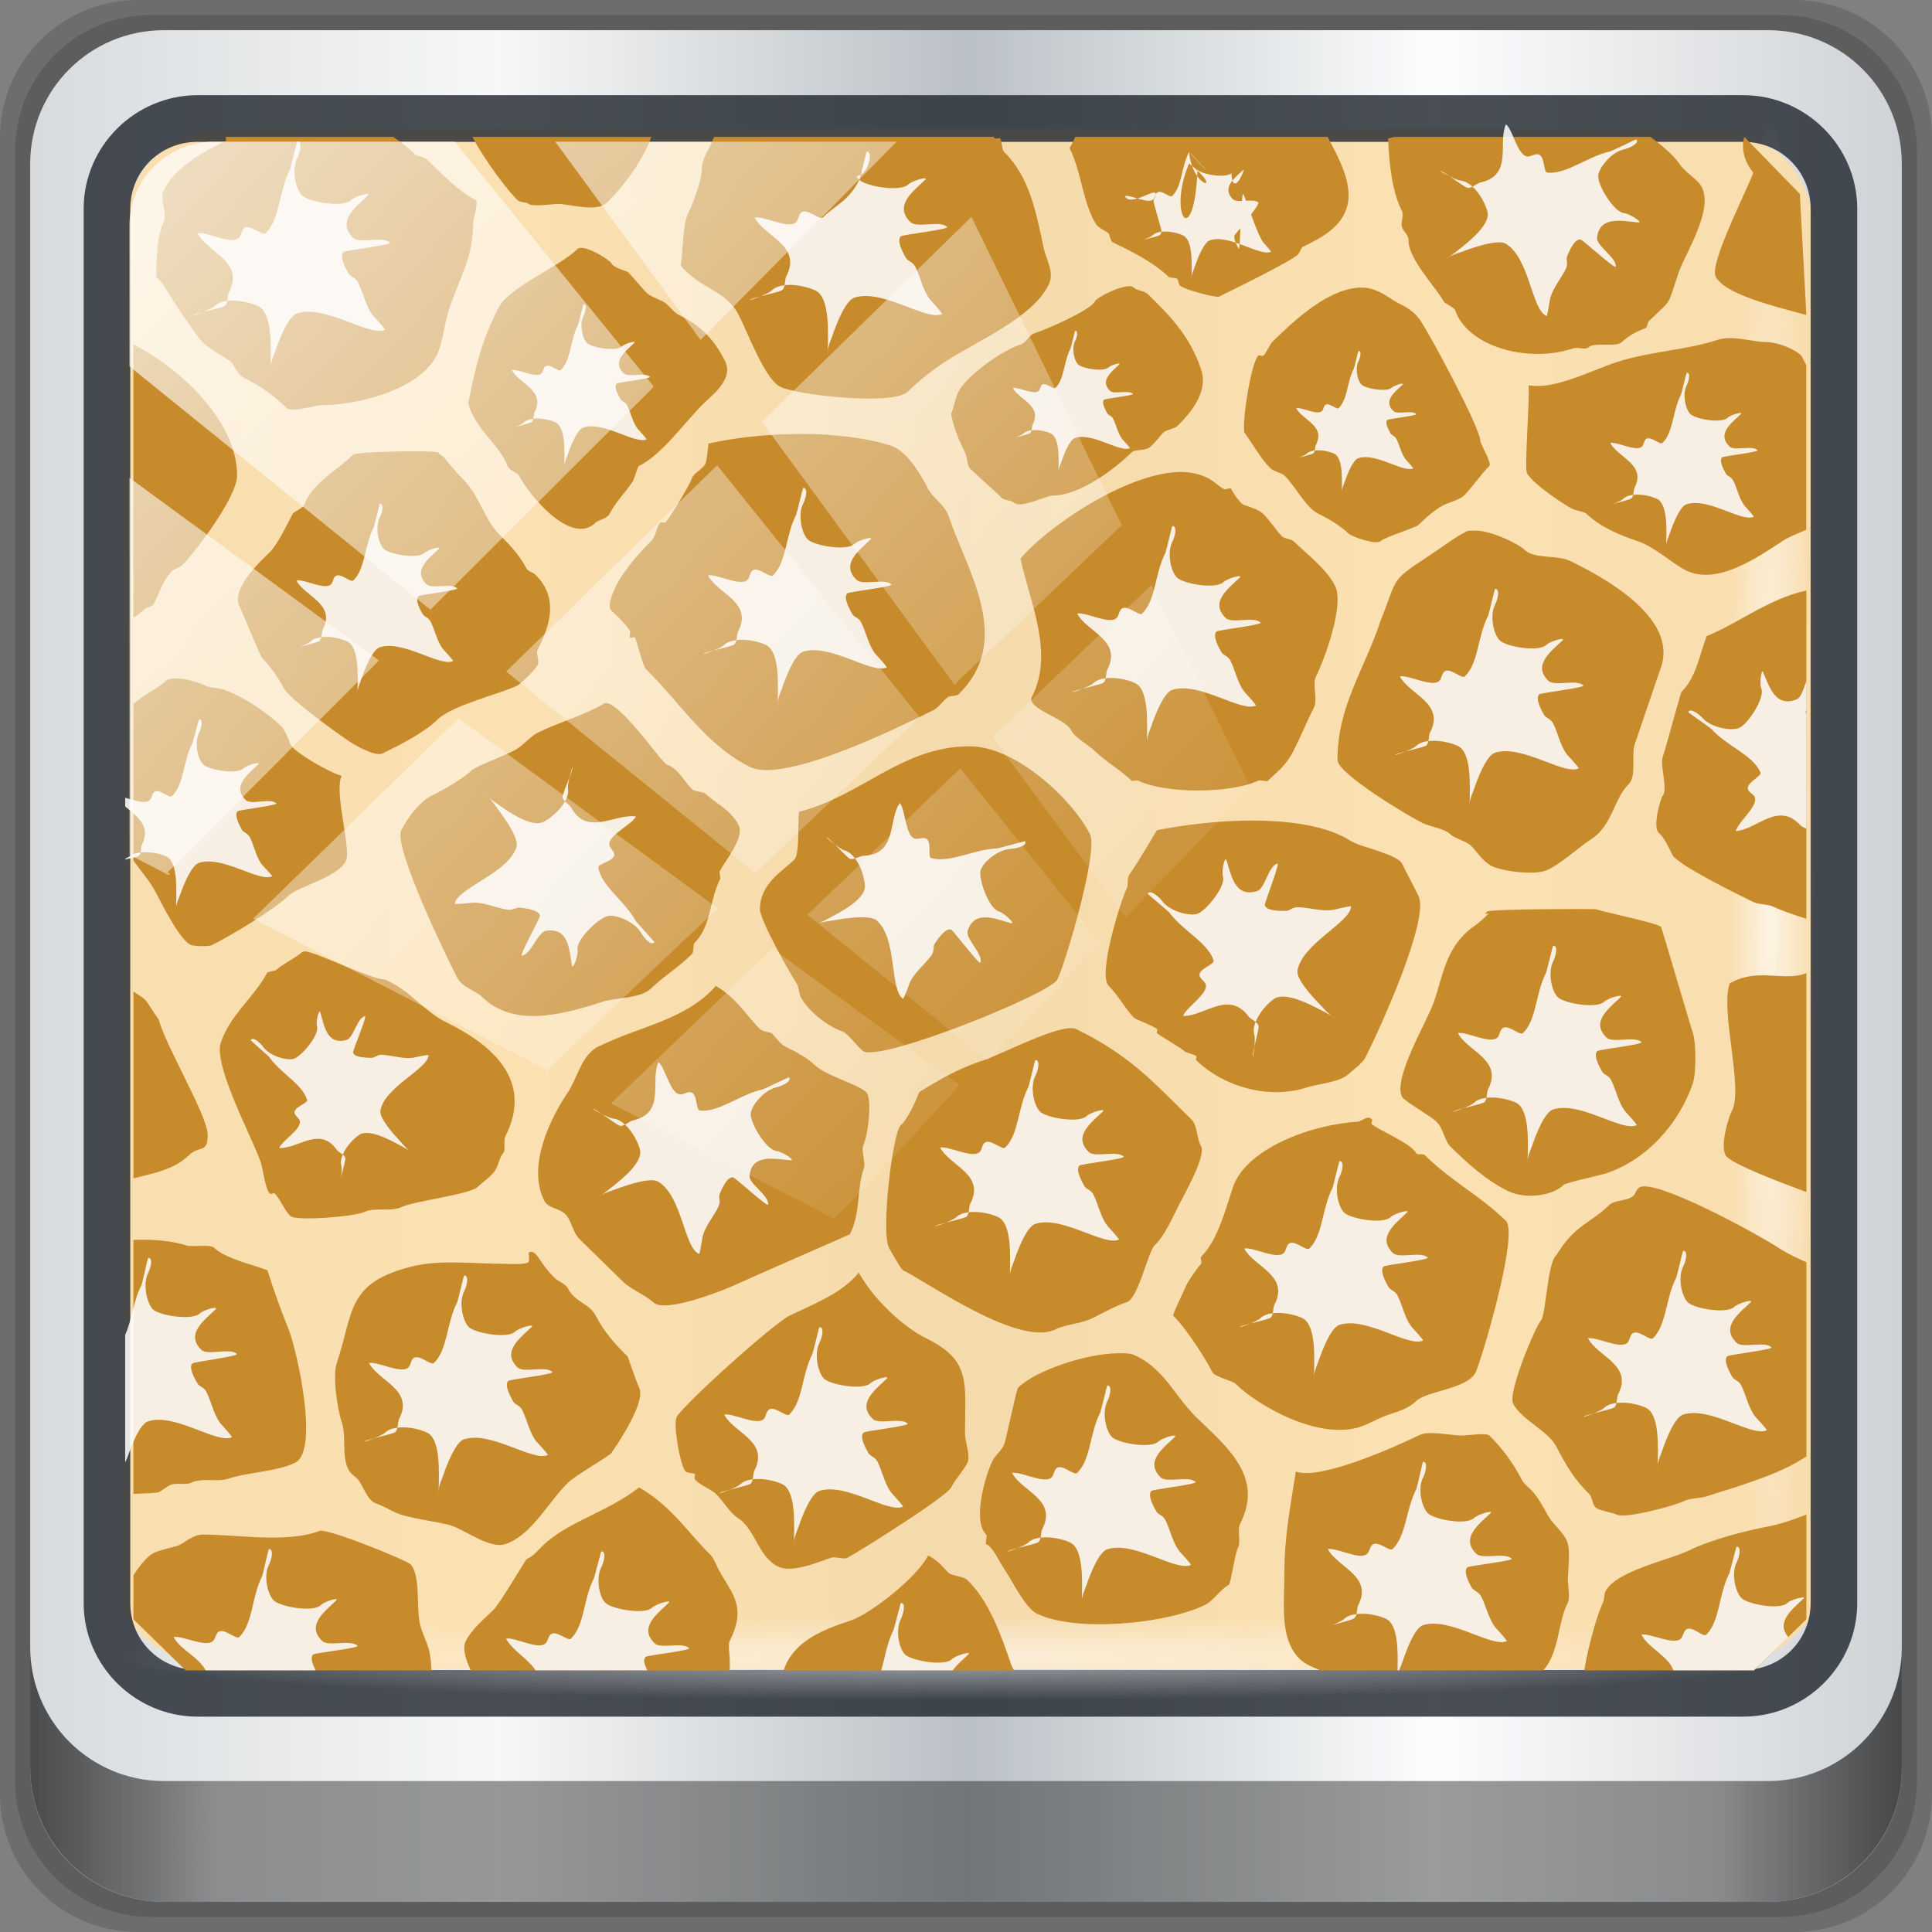<?xml version="1.0" encoding="UTF-8" standalone="no"?>
<!-- Created with Inkscape (http://www.inkscape.org/) -->

<svg
   xmlns:dc="http://purl.org/dc/elements/1.1/"
   xmlns:cc="http://creativecommons.org/ns#"
   xmlns:rdf="http://www.w3.org/1999/02/22-rdf-syntax-ns#"
   xmlns:svg="http://www.w3.org/2000/svg"
   xmlns="http://www.w3.org/2000/svg"
   xmlns:xlink="http://www.w3.org/1999/xlink"
   xmlns:sodipodi="http://sodipodi.sourceforge.net/DTD/sodipodi-0.dtd"
   xmlns:inkscape="http://www.inkscape.org/namespaces/inkscape"
   width="96"
   height="96"
   viewBox="0 0 96 96"
   version="1.1"
   id="svg1072"
   inkscape:version="0.92.2 5c3e80d, 2017-08-06"
   sodipodi:docname="handbrake.svg">
  <rect x="0" y="0" width="96" height="96" fill="#808080" stroke="none"/>
  <defs
     id="defs1066">
    <linearGradient
       y2="47"
       x2="90"
       y1="47"
       x1="6"
       gradientTransform="matrix(1.107,0,0,1.107,-4.994,-3.621)"
       gradientUnits="userSpaceOnUse"
       id="linearGradient4071"
       xlink:href="#linearGradient6139-0"
       inkscape:collect="always" />
    <linearGradient
       id="linearGradient6139-0">
      <stop
         style="stop-color:#d7dbde;stop-opacity:1"
         offset="0"
         id="stop6141-2" />
      <stop
         id="stop6151-0"
         offset="0.25"
         style="stop-color:#f7f7f7;stop-opacity:1" />
      <stop
         id="stop6147-1"
         offset="0.5"
         style="stop-color:#bac1c6;stop-opacity:1" />
      <stop
         style="stop-color:#fcfdfd;stop-opacity:1"
         offset="0.75"
         id="stop6149-4" />
      <stop
         style="stop-color:#cfd2d6;stop-opacity:1"
         offset="1"
         id="stop6143-4" />
    </linearGradient>
    <linearGradient
       gradientUnits="userSpaceOnUse"
       y2="88.172"
       x2="94.5"
       y1="88.172"
       x1="1.5"
       id="linearGradient4129"
       xlink:href="#linearGradient3832-0-6-1-1"
       inkscape:collect="always"
       gradientTransform="translate(0.149,0.415)" />
    <linearGradient
       id="linearGradient3832-0-6-1-1">
      <stop
         id="stop3834-6-3-7-1"
         offset="0"
         style="stop-color:#000000;stop-opacity:1;" />
      <stop
         style="stop-color:#000000;stop-opacity:0.588;"
         offset="0.1"
         id="stop3872-2-4" />
      <stop
         id="stop3844-6-2-7-6"
         offset="0.9"
         style="stop-color:#000000;stop-opacity:0.588;" />
      <stop
         id="stop3836-5-0-2-9"
         offset="1"
         style="stop-color:#000000;stop-opacity:1;" />
    </linearGradient>
    <radialGradient
       r="43.199"
       fy="44.893"
       fx="13.948"
       cy="44.893"
       cx="13.948"
       gradientTransform="matrix(0.975,0,0,0.049,34.048,80.582)"
       gradientUnits="userSpaceOnUse"
       id="radialGradient7462"
       xlink:href="#linearGradient3737"
       inkscape:collect="always" />
    <linearGradient
       id="linearGradient3737">
      <stop
         id="stop3739"
         style="stop-color:#ffffff;stop-opacity:1"
         offset="0" />
      <stop
         id="stop3741"
         style="stop-color:#ffffff;stop-opacity:0"
         offset="1" />
    </linearGradient>
    <radialGradient
       r="43.199"
       fy="44.893"
       fx="13.948"
       cy="44.893"
       cx="13.948"
       gradientTransform="matrix(0.888,0,0,0.049,31.96,-90.317)"
       gradientUnits="userSpaceOnUse"
       id="radialGradient7464"
       xlink:href="#linearGradient3737"
       inkscape:collect="always" />
    <linearGradient
       y2="14.514"
       x2="50.528"
       y1="-28.642"
       x1="2.771"
       gradientUnits="userSpaceOnUse"
       id="linearGradient4767"
       xlink:href="#linearGradient3737"
       inkscape:collect="always" />
    <clipPath
       clipPathUnits="userSpaceOnUse"
       id="clipPath4156-4-1">
      <path
         style="opacity:0.6;fill:#ffffff;fill-opacity:1;stroke:none"
         d="m 27.046,-55.695 -14.214,13.321 h 0.061 l 15.653,21.771 10.231,-10.546 C 38.562,-32.302 27.468,-54.819 27.046,-55.695 Z M 9.647,-39.383 -5.241,-25.321 15.988,-7.806 26.372,-18.383 Z m 31.491,12.951 -9.741,9.714 8.945,12.458 7.781,-7.555 z m -49.84,4.379 -13.754,12.982 26.283,13.846 0.061,-0.062 -0.123,-0.062 L 13.599,-5.401 -8.702,-22.053 Z m 38.015,7.401 -9.803,9.775 11.579,9.559 7.628,-7.401 -8.669,-11.009 z m 20.187,5.674 -7.383,7.216 6.188,8.542 5.82,-6.137 z m -32.195,6.322 -9.557,9.498 13.662,7.185 7.934,-7.678 z m 23.312,2.374 -7.107,6.938 8.363,6.907 5.361,-5.674 -0.061,-0.092 -0.092,0.123 -6.464,-8.203 z m -8.73,8.542 -7.505,7.339 10.354,5.458 c 1.397,-1.321 5.675,-6.123 5.851,-6.322 z"
         id="path4158-0-8"
         inkscape:connector-curvature="0" />
    </clipPath>
    <linearGradient
       id="linearGradient4098-9">
      <stop
         style="stop-color:#d9a554;stop-opacity:1;"
         offset="0"
         id="stop4100-8" />
      <stop
         style="stop-color:#d2a866;stop-opacity:0.191;"
         offset="1"
         id="stop4102-5" />
    </linearGradient>
  </defs>
  <sodipodi:namedview
     id="base"
     pagecolor="#ffffff"
     bordercolor="#666666"
     borderopacity="1.0"
     inkscape:pageopacity="0.0"
     inkscape:pageshadow="2"
     inkscape:zoom="4.7587529"
     inkscape:cx="59.890423"
     inkscape:cy="71.071764"
     inkscape:document-units="px"
     inkscape:current-layer="g2574"
     showgrid="false"
     inkscape:showpageshadow="false"
     units="px"
     inkscape:lockguides="true"
     inkscape:window-width="1280"
     inkscape:window-height="941"
     inkscape:window-x="0"
     inkscape:window-y="21"
     inkscape:window-maximized="1"
     inkscape:snap-global="false">
    <sodipodi:guide
       position="0,0"
       orientation="0,96"
       id="guide1621"
       inkscape:locked="true" />
    <sodipodi:guide
       position="96,0"
       orientation="-96,0"
       id="guide1623"
       inkscape:locked="true" />
    <sodipodi:guide
       position="96,96"
       orientation="0,-96"
       id="guide1625"
       inkscape:locked="true" />
    <sodipodi:guide
       position="0,96"
       orientation="96,0"
       id="guide1627"
       inkscape:locked="true" />
  </sodipodi:namedview>
  <g
     inkscape:label="Livello 1"
     inkscape:groupmode="layer"
     id="layer1"
     transform="translate(0,-1026.52)">
    <g
       transform="translate(-0.149,1026.105)"
       style="display:inline"
       id="g2574">
      <path
         inkscape:connector-curvature="0"
         id="path3288"
         d="M 89.292,0.415 H 7.006 c -3.799,0 -6.857,3.058 -6.857,6.857 V 89.558 c 0,3.799 3.058,6.857 6.857,6.857 H 89.292 c 3.799,0 6.857,-3.058 6.857,-6.857 V 7.272 c 0,-3.799 -3.058,-6.857 -6.857,-6.857 z"
         style="display:inline;opacity:0.15;fill:#000000;fill-opacity:1;fill-rule:nonzero;stroke:none" />
      <path
         style="display:inline;opacity:0.15;fill:#000000;fill-opacity:1;fill-rule:nonzero;stroke:none"
         d="M 88.649,1.165 H 7.649 c -3.739,0 -6.75,3.01 -6.75,6.75 V 88.915 c 0,3.74 3.011,6.75 6.75,6.75 H 88.649 c 3.74,0 6.75,-3.01 6.75,-6.75 V 7.915 c 0,-3.739 -3.01,-6.75 -6.75,-6.75 z"
         id="path4085"
         inkscape:connector-curvature="0" />
      <path
         inkscape:connector-curvature="0"
         id="rect4251-1"
         d="M 88.006,1.915 H 8.292 c -3.68,0 -6.643,2.963 -6.643,6.643 V 88.272 c 0,3.68 2.963,6.643 6.643,6.643 H 88.006 c 3.68,0 6.643,-2.963 6.643,-6.643 V 8.558 c 0,-3.68 -2.963,-6.643 -6.643,-6.643 z"
         style="display:inline;fill:url(#linearGradient4071);fill-opacity:1;fill-rule:nonzero;stroke:none" />
      <path
         sodipodi:nodetypes="sscccsccscccsss"
         inkscape:connector-curvature="0"
         id="path3400-6"
         d="m 11.39,6.802 c -2.856,0 -5.124,2.288 -5.124,5.171 v 21.427 7.239 39.914 c 1.097,1.684 2.969,2.812 5.124,2.812 h 4.099 65.589 4.099 c 2.155,0 4.027,-1.127 5.124,-2.812 V 40.64 33.401 11.973 c 0,-2.883 -2.268,-5.171 -5.124,-5.171 z"
         style="display:inline;opacity:0.893;fill:#fcdda9;fill-opacity:1;fill-rule:nonzero;stroke:none;stroke-width:1.03" />
      <path
         style="color:#000000;font-style:normal;font-variant:normal;font-weight:normal;font-stretch:normal;font-size:medium;line-height:normal;font-family:Sans;-inkscape-font-specification:Sans;text-indent:0;text-align:start;text-decoration:none;text-decoration-line:none;letter-spacing:normal;word-spacing:normal;text-transform:none;writing-mode:lr-tb;direction:ltr;baseline-shift:baseline;text-anchor:start;display:inline;overflow:visible;visibility:visible;fill:#222830;fill-opacity:0.813;stroke:none;stroke-width:2.376;marker:none;enable-background:accumulate"
         d="m 9.974,5.144 c -3.117,0 -5.668,2.54 -5.668,5.646 v 69.278 c 0,3.106 2.551,5.646 5.668,5.646 H 86.766 c 3.117,0 5.668,-2.54 5.668,-5.646 V 10.79 c 0,-3.106 -2.551,-5.646 -5.668,-5.646 z m 0,2.319 H 86.766 c 1.888,0 3.352,1.48 3.352,3.327 v 69.278 c 0,1.846 -1.464,3.327 -3.352,3.327 H 9.974 c -1.888,0 -3.352,-1.48 -3.352,-3.327 V 10.79 c 0,-1.846 1.464,-3.327 3.352,-3.327 z"
         id="path4989"
         inkscape:connector-curvature="0" />
      <path
         id="path4118"
         d="m 1.649,82.259 v 6 c 0,3.68 2.976,6.656 6.656,6.656 H 87.993 c 3.68,0 6.656,-2.976 6.656,-6.656 v -6 c 0,3.68 -2.976,6.656 -6.656,6.656 H 8.305 c -3.68,0 -6.656,-2.976 -6.656,-6.656 z"
         style="display:inline;opacity:0.658;fill:url(#linearGradient4129);fill-opacity:1;fill-rule:nonzero;stroke:none"
         inkscape:connector-curvature="0" />
      <rect
         ry="4.25"
         rx="0"
         y="80.665"
         x="5.524"
         height="4.25"
         width="84.25"
         id="rect4131"
         style="opacity:0.55;fill:url(#radialGradient7462);fill-opacity:1;stroke:none" />
      <rect
         transform="rotate(90)"
         style="opacity:0.669;fill:url(#radialGradient7464);fill-opacity:1;stroke:none"
         id="rect4141"
         width="76.75"
         height="4.25"
         x="5.975"
         y="-90.234"
         rx="0"
         ry="4.25" />
      <g
         id="g865"
         transform="matrix(1.034,0,0,0.977,74.961,-6.678)">
        <path
           inkscape:connector-curvature="0"
           id="path4234"
           d="m -61.506,14.221 c -0.009,0.061 0.055,0.175 0,0.203 -1.101,0.57 -2.398,1.307 -2.983,2.519 -0.207,0.429 0.207,1.196 0,1.625 -0.32,0.662 -0.353,1.99 -0.353,2.762 0.111,0.153 0.258,0.283 0.353,0.447 0.536,0.924 1.134,1.889 1.767,2.762 0.354,0.489 1.434,0.977 1.57,1.259 0.068,0.141 0.268,0.545 0.55,0.691 0.834,0.432 1.472,0.954 2.002,1.503 0.261,0.27 1.44,-0.122 1.649,-0.122 1.843,0 4.749,-0.81 5.574,-2.519 0.319,-0.659 0.357,-1.595 0.628,-2.437 0.498,-1.545 1.138,-2.575 1.138,-4.346 0,-0.127 0.271,-1.058 0.118,-1.137 -0.768,-0.397 -1.684,-1.377 -2.355,-2.072 -0.132,-0.136 -0.468,-0.16 -0.55,-0.244 -0.334,-0.346 -0.692,-0.627 -1.06,-0.894 z m 11.855,0 c 0.644,1.288 1.724,2.759 2.159,3.209 0.143,0.147 0.443,0.093 0.55,0.203 0.146,0.151 1.183,0 1.413,0 0.597,0 1.837,0.456 2.355,-0.081 0.759,-0.785 1.711,-2.092 2.12,-3.331 z m 11.62,0 c -0.01,0.029 -0.03,0.051 -0.039,0.081 -0.158,0.491 -0.55,0.991 -0.55,1.503 0,0.582 -0.406,1.775 -0.667,2.315 -0.258,0.533 -0.244,1.963 -0.353,2.64 0.061,0.069 0.139,0.215 0.55,0.569 0.799,0.689 1.727,0.894 2.238,1.95 0.44,0.911 1.257,3.27 2.002,3.656 0.82,0.424 5.426,0.966 6.124,0.244 0.499,-0.517 1.12,-1.057 1.767,-1.503 1.585,-1.093 4.178,-2.227 4.986,-3.9 0.326,-0.675 -0.106,-1.281 -0.236,-1.95 -0.35,-1.811 -0.7,-3.609 -1.884,-4.834 -0.127,-0.131 -0.117,-0.608 -0.196,-0.691 -0.052,-0.054 -0.169,0.034 -0.236,0 -0.034,-0.018 -0.066,-0.047 -0.079,-0.081 h -1.138 z m 17.351,0 c -0.079,0.175 -0.137,0.331 -0.275,0.569 0.564,1.155 0.659,2.911 1.295,3.9 0.107,0.167 0.559,0.386 0.589,0.447 0.043,0.089 0.085,0.389 0.196,0.447 0.784,0.406 1.926,0.978 2.669,1.747 0.093,0.096 0.339,0.026 0.432,0.122 0.074,0.077 0.044,0.248 0.118,0.325 0.205,0.212 1.746,0.641 1.884,0.569 0.605,-0.313 3.456,-1.789 3.808,-2.153 0.016,-0.017 0.176,-0.355 0.196,-0.366 0.833,-0.431 1.794,-0.938 2.12,-1.95 0.395,-1.226 -0.438,-2.698 -0.903,-3.656 z m 15.349,0 c -0.107,0.026 -0.203,0.058 -0.314,0.081 0.05,1.285 0.185,2.698 0.667,3.697 0.103,0.214 -0.074,0.584 0,0.812 0.089,0.277 0.314,0.36 0.314,0.691 0,0.959 1.38,2.45 1.688,3.087 0.05,0.103 0.504,0.304 0.55,0.447 0.585,1.815 3.43,2.717 5.653,1.95 0.315,-0.109 0.597,0.114 0.785,-0.081 0.238,-0.247 1.311,0.024 1.57,-0.244 0.249,-0.258 0.697,-0.552 1.099,-0.691 0.157,-0.054 0.133,-0.3 0.196,-0.366 1.177,-1.218 0.86,-0.678 1.452,-2.518 0.313,-0.97 1.922,-3.536 0.903,-4.59 C 8.948,16.199 8.582,15.951 8.332,15.562 8.07,15.156 7.518,14.657 6.958,14.221 Z m 16.802,0 c -0.182,0.642 0.054,1.34 0.432,1.828 -0.371,1.04 -2.121,4.629 -1.806,5.281 0.441,0.914 2.919,1.536 4.357,1.95 l -0.315,-6.161 z m -55.941,5.646 c -0.065,0.006 -0.119,0.042 -0.157,0.081 -0.866,0.896 -3.258,1.909 -3.769,2.965 -0.812,1.68 -1.076,2.887 -1.452,4.834 0.248,1.249 1.561,2.204 1.884,3.209 0.065,0.203 0.486,0.356 0.55,0.487 0.472,0.976 2.506,3.622 3.69,2.397 0.137,-0.142 0.549,-0.201 0.667,-0.447 0.293,-0.607 0.717,-1.032 1.099,-1.625 0.112,-0.175 0.23,-0.769 0.314,-0.812 1.127,-0.583 2.153,-2.188 3.141,-3.209 0.45,-0.466 1.425,-1.234 0.981,-2.153 -0.557,-1.152 -1.215,-1.806 -2.198,-2.315 -0.302,-0.156 -0.483,-0.534 -0.785,-0.691 -0.227,-0.118 -0.618,-0.274 -0.785,-0.447 -0.148,-0.153 -0.834,-1.02 -0.903,-1.056 -0.154,-0.08 -0.665,-0.199 -0.785,-0.447 -0.062,-0.128 -1.04,-0.816 -1.492,-0.772 z m 26.459,1.95 c -0.477,-0.054 -1.623,0.556 -1.727,0.772 -0.224,0.464 -2.354,1.435 -2.905,1.625 -0.266,0.092 -0.385,0.471 -0.667,0.569 -0.964,0.332 -2.61,1.623 -2.983,2.397 -0.151,0.313 -0.212,0.772 -0.353,1.137 0.137,0.771 0.437,1.473 0.667,1.95 0.116,0.24 0.093,0.665 0.236,0.812 0.493,0.51 1.044,0.999 1.531,1.503 0.13,0.134 0.459,0.11 0.589,0.244 0.312,0.323 1.553,-0.366 1.884,-0.366 1.257,0 2.913,-1.308 3.769,-2.194 0.143,-0.148 0.553,-0.083 0.785,-0.203 0.222,-0.115 0.62,-0.682 0.746,-0.812 0.13,-0.134 0.527,-0.18 0.667,-0.325 0.677,-0.701 1.498,-1.766 1.138,-2.884 -0.545,-1.692 -1.46,-2.689 -2.552,-3.818 -0.184,-0.19 -0.521,-0.173 -0.667,-0.325 -0.036,-0.037 -0.089,-0.074 -0.157,-0.081 z m 11.306,0.081 c -1.688,-0.174 -3.56,1.774 -4.515,2.762 -0.095,0.098 -0.323,0.634 -0.432,0.691 -0.066,0.034 -0.183,-0.054 -0.236,0 -0.336,0.348 -0.782,3.309 -0.667,3.9 0.439,0.651 0.813,1.369 1.256,1.828 0.157,0.163 0.527,0.22 0.667,0.366 0.598,0.619 1.01,1.619 1.649,1.95 0.535,0.277 1.107,0.658 1.452,1.016 0.126,0.131 1.313,0.591 1.531,0.366 0.195,-0.201 1.683,-0.685 1.806,-0.812 0.249,-0.258 0.774,-0.786 1.217,-1.016 0.263,-0.136 0.778,-0.277 0.981,-0.487 0.366,-0.379 0.8,-1.071 1.217,-1.503 0.131,-0.136 -0.432,-1.122 -0.432,-1.259 0,-0.664 -2.405,-5.399 -2.905,-6.174 C -4.363,23.134 -4.767,22.88 -5.094,22.711 -5.394,22.556 -5.699,22.297 -5.997,22.142 -6.228,22.023 -6.462,21.924 -6.703,21.899 Z m 17.469,2.559 c -0.197,2.65e-4 -0.379,0.022 -0.55,0.081 -1.554,0.536 -3.286,0.592 -4.868,1.137 -1.223,0.422 -3.021,1.43 -4.24,1.178 0.06,0.745 -0.21,4.197 -0.079,4.468 0.261,0.54 1.802,1.623 2.198,1.828 0.122,0.063 0.575,0.148 0.667,0.244 0.615,0.636 1.575,1.085 2.434,1.381 0.846,0.292 1.703,1.166 2.355,1.503 1.505,0.779 3.51,-0.729 4.632,-1.503 0.306,-0.211 0.727,-0.387 1.138,-0.569 v -8.368 c -0.048,-0.101 -0.226,-0.478 -0.236,-0.487 -0.354,-0.366 -1.186,-0.691 -1.649,-0.691 -0.518,0 -1.216,-0.204 -1.806,-0.203 z m -76.707,0.325 v 13.892 c 0.195,-0.126 0.38,-0.272 0.55,-0.447 0.069,-0.071 0.37,-0.117 0.432,-0.244 0.24,-0.497 0.422,-1.209 0.903,-1.706 0.064,-0.067 0.367,-0.177 0.432,-0.244 0.646,-0.668 2.669,-3.491 2.669,-4.59 0,-2.939 -3.074,-5.673 -4.986,-6.662 z m 32.033,4.55 c -1.563,0.002 -3.123,0.185 -4.397,0.487 -0.033,0.309 -0.056,0.63 -0.118,0.934 -0.068,0.338 -0.58,0.543 -0.667,0.812 -0.123,0.383 -1.176,2.213 -1.295,2.275 -0.066,0.034 -0.183,-0.054 -0.236,0 -0.183,0.189 -0.205,0.699 -0.432,0.934 -0.542,0.561 -1.006,1.136 -1.452,1.828 -0.132,0.204 -0.758,1.409 -0.471,1.706 0.253,0.262 0.74,0.718 0.903,1.056 0.034,0.069 -0.051,0.272 0,0.325 0.052,0.054 0.202,-0.069 0.236,0 0.112,0.232 0.353,1.421 0.55,1.625 1.588,1.643 2.872,3.862 4.986,4.956 1.723,0.891 7.682,-2.309 8.793,-2.884 0.289,-0.15 0.543,-0.585 0.746,-0.691 0.095,-0.049 0.386,-0.034 0.471,-0.122 2.654,-2.746 0.453,-6.189 -0.471,-9.059 -0.184,-0.57 -0.772,-0.947 -0.981,-1.381 -0.295,-0.611 -0.981,-1.922 -1.767,-2.194 -1.256,-0.433 -2.833,-0.611 -4.397,-0.609 z m -19.55,0.894 c -0.947,0.022 -1.839,0.075 -1.924,0.162 -0.747,0.773 -2.009,1.485 -2.355,2.559 -0.05,0.154 -0.497,0.339 -0.55,0.447 -0.242,0.501 -0.743,1.581 -1.099,1.95 -0.353,0.365 -1.895,1.846 -1.452,2.762 0.162,0.335 0.975,2.512 1.099,2.64 0.365,0.378 0.791,1.028 1.021,1.503 0.27,0.558 2.592,2.33 3.219,2.762 0.283,0.195 1.198,0.741 1.531,0.569 0.899,-0.465 2.001,-1.055 2.669,-1.747 0.666,-0.689 3.03,-1.304 3.808,-1.706 0.142,-0.073 0.837,-0.757 0.981,-1.056 0.104,-0.214 -0.104,-0.557 0,-0.772 0.639,-1.323 0.981,-2.681 -0.118,-3.818 -0.111,-0.115 -0.35,-0.156 -0.432,-0.325 -0.299,-0.619 -0.756,-1.148 -1.217,-1.625 -0.857,-0.887 -0.964,-2.013 -1.884,-2.965 -0.209,-0.217 -0.484,-0.588 -0.746,-0.894 -0.008,-0.114 -0.301,-0.28 -0.393,-0.406 -0.236,-0.061 -1.212,-0.063 -2.159,-0.041 z m 37.49,1.056 c -2.66,0.266 -6.248,2.973 -7.341,4.387 0.439,2.208 1.632,4.787 0.55,7.027 -0.295,0.61 1.575,1.067 1.884,1.706 0.187,0.387 0.844,0.751 1.138,1.056 0.508,0.526 1.291,1.011 1.767,1.503 0.051,0.053 0.247,-0.035 0.314,0 1.321,0.683 4.503,0.656 5.771,0 0.102,-0.053 0.396,0.078 0.471,0 0.413,-0.428 0.845,-0.733 1.217,-1.503 0.409,-0.846 0.622,-1.45 0.981,-2.194 0.216,-0.448 -0.094,-1.186 0.118,-1.625 0.347,-0.719 1.379,-3.604 0.903,-4.59 -0.42,-0.869 -1.387,-1.638 -2.002,-2.275 -0.107,-0.11 -0.407,-0.096 -0.55,-0.244 -0.264,-0.273 -0.563,-0.786 -0.903,-1.137 -0.2,-0.207 -0.641,-0.357 -0.903,-0.447 -0.221,-0.076 -0.552,-0.654 -0.628,-0.812 -0.05,-0.103 -0.254,0.051 -0.353,0 -0.252,-0.13 -0.446,-0.393 -0.785,-0.569 -0.472,-0.244 -1.035,-0.346 -1.649,-0.284 z m 14.407,2.965 c -0.116,0.008 -0.225,-0.005 -0.314,0.041 -0.543,0.281 -1.318,0.909 -2.002,1.381 -1.688,1.165 -1.316,1.049 -2.12,3.128 -0.746,2.46 -2.081,4.337 -2.081,7.109 0,0.711 3.473,2.894 4.083,3.209 0.368,0.19 1.061,0.286 1.335,0.569 0.235,0.243 0.752,0.331 1.021,0.609 0.221,0.228 0.549,0.792 0.981,1.016 0.497,0.257 1.926,0.459 2.552,0.244 0.599,-0.207 1.612,-1.193 2.238,-1.625 0.994,-0.686 1.086,-2.058 1.767,-2.762 0.425,-0.439 0.121,-1.472 0.314,-2.072 L 7.468,41.194 C 8.273,38.696 4.82,36.676 3.111,35.791 2.475,35.462 1.385,35.712 0.912,35.222 0.635,34.935 -0.746,34.189 -1.561,34.248 Z m 16.017,3.047 c -1.805,0.408 -3.351,1.72 -4.789,2.315 -0.349,0.964 -0.506,2.107 -1.217,2.843 -0.029,0.03 -0.771,2.922 -0.903,3.331 -0.127,0.394 0.269,1.671 0,1.95 -0.083,0.086 -0.492,1.563 -0.196,1.869 0.329,0.341 0.418,0.621 0.667,1.137 0.246,0.509 3.207,2.045 3.886,2.397 0.279,0.144 0.698,0.097 0.981,0.244 0.281,0.145 0.891,0.386 1.57,0.609 V 53.218 Z M -63.979,41.762 c -0.169,0.008 -0.304,0.03 -0.393,0.122 -0.358,0.37 -1.043,0.687 -1.57,1.178 v 7.962 c 0.356,0.53 0.816,1.08 1.099,1.665 0.266,0.55 1.177,2.464 1.688,2.64 0.154,0.053 0.823,0.082 0.981,0 0.86,-0.445 2.997,-1.801 3.69,-2.519 0.433,-0.448 2.353,-0.93 2.748,-1.747 0.287,-0.595 -0.583,-3.519 -0.196,-4.346 -0.433,-0.09 -2.336,-1.2 -2.473,-1.625 -0.075,-0.233 -0.266,-0.722 -0.432,-0.894 -0.633,-0.655 -1.827,-1.537 -2.787,-1.869 -0.266,-0.092 -0.629,-0.082 -0.864,-0.203 -0.231,-0.119 -0.983,-0.39 -1.492,-0.366 z m 20.688,1.259 c -1.077,0.669 -2.11,0.929 -3.219,1.503 -0.298,0.154 -0.685,0.608 -0.981,0.812 -0.447,0.309 -1.973,0.863 -2.238,1.137 -0.396,0.409 -1.375,0.996 -1.884,1.259 -0.579,0.299 -1.141,1.103 -1.452,1.747 -0.411,0.851 2.227,6.559 2.669,7.474 0.273,0.564 0.843,0.629 1.217,1.016 1.487,1.539 3.765,0.936 5.771,0.244 0.7,-0.242 1.837,-0.154 2.355,-0.691 0.615,-0.636 1.216,-0.974 1.963,-1.747 0.077,-0.08 0.041,-0.489 0.118,-0.569 0.799,-0.827 0.712,-2.164 1.217,-3.209 0.059,-0.123 -0.059,-0.324 0,-0.447 0.23,-0.477 1.197,-1.707 0.903,-2.315 -0.383,-0.793 -1.153,-1.152 -1.57,-1.584 -0.135,-0.139 -0.554,-0.126 -0.667,-0.244 -0.398,-0.412 -0.668,-1.07 -1.217,-1.259 -0.245,-0.085 -2.294,-3.284 -2.983,-3.128 z m 17.548,2.194 c -3.266,0 -5.166,2.506 -8.205,3.331 -0.086,0.447 0.048,2.143 -0.236,2.437 -0.558,0.578 -1.649,1.22 -1.649,2.519 0,0.543 1.433,3.26 1.767,3.778 0.099,0.154 0.109,0.51 0.196,0.691 0.341,0.705 1.322,1.512 2.002,1.747 0.281,0.097 0.794,0.898 1.021,1.016 0.943,0.488 8.949,-2.921 9.304,-3.656 0.392,-0.81 1.983,-6.539 1.57,-7.393 -0.87,-1.8 -3.573,-4.468 -5.771,-4.468 z m 13.779,3.778 c -1.735,-0.02 -3.504,0.222 -4.789,0.487 -0.442,0.78 -0.849,1.521 -1.335,2.275 -0.124,0.193 -0.029,0.507 -0.118,0.691 -0.259,0.535 -1.418,4.382 -0.864,4.956 0.438,0.453 0.844,1.239 1.217,1.625 0.072,0.074 0.957,0.422 1.099,0.569 0.052,0.054 -0.033,0.135 0,0.203 0.04,0.082 1.164,0.757 1.335,0.934 0.073,0.075 0.452,0.143 0.55,0.244 0.052,0.054 -0.052,0.149 0,0.203 1.258,1.302 3.43,2.04 5.339,1.381 0.568,-0.196 1.572,-0.246 2.002,-0.691 0.164,-0.169 0.646,-0.525 0.785,-0.812 0.606,-1.255 3.129,-7.052 2.552,-8.246 L -4.976,51.187 C -5.214,50.695 -7.003,50.33 -7.41,50.049 -8.514,49.288 -10.229,49.013 -11.964,48.993 Z m 13.74,4.509 c -1.28,0.014 -2.602,0.052 -2.669,0.122 -0.19,0.197 0.005,0.094 0.079,0.081 -0.033,0.054 -0.176,0.235 -0.628,0.609 -1.415,1.011 -1.536,2.453 -2.002,3.9 -0.313,0.971 -1.988,3.889 -1.531,4.834 0.101,0.208 1.364,0.965 1.649,1.259 0.343,0.355 0.4,0.982 0.667,1.259 0.793,0.82 1.691,1.708 2.787,2.275 0.803,0.415 2.1,0.264 2.669,-0.325 0.1,-0.103 1.783,-0.493 2.002,-0.569 2.01,-0.693 3.552,-2.579 4.2,-4.59 0.163,-0.507 0.161,-2.059 0,-2.559 C 8.898,59.483 7.498,54.426 7.468,54.396 7.285,54.206 4.783,53.659 4.328,53.502 c -0.031,-0.011 -1.272,-0.014 -2.552,0 z m -59.395,2.153 c -0.105,-0.023 -0.209,0.013 -0.236,0.041 -0.268,0.277 -0.926,0.592 -1.217,0.894 -0.029,0.03 -0.431,0.12 -0.432,0.122 -0.602,1.245 -1.767,2.114 -2.238,3.575 -0.37,1.15 1.528,4.866 1.924,6.093 0.104,0.323 0.205,1.349 0.432,1.584 0.052,0.054 0.183,-0.054 0.236,0 0.259,0.268 0.471,0.853 0.746,1.137 0.275,0.285 3.122,0.03 3.572,-0.203 0.475,-0.246 1.289,0.003 1.767,-0.244 0.58,-0.3 3.302,-0.655 3.651,-1.016 0.218,-0.226 0.732,-0.58 0.903,-0.934 0.134,-0.278 0.188,-0.641 0.353,-0.812 0.092,-0.095 0.01,-0.67 0.079,-0.812 1.396,-2.89 -0.64,-4.698 -2.866,-5.849 -0.989,-0.512 -1.742,-1.635 -2.905,-2.153 -0.635,0 -3.032,-1.262 -3.769,-1.422 z m 72.075,1.097 c -1.076,0.46 -2.337,-0.312 -3.69,0.528 -0.455,1.416 0.665,5.326 0.118,6.459 -0.203,0.42 -0.566,1.753 -0.314,2.275 0.197,0.408 2.64,1.391 3.886,1.869 z m -52.407,0.65 c -1.451,1.738 -3.599,2.025 -5.653,3.087 -0.793,0.41 -1.026,1.653 -1.452,2.315 -0.83,1.289 -1.989,3.765 -1.138,5.524 0.195,0.403 0.704,0.363 1.021,0.691 0.26,0.269 0.353,0.934 0.667,1.259 l 2.12,2.194 c 0.338,0.35 1.075,0.666 1.413,1.016 0.606,0.627 3.701,-0.737 4.24,-1.016 0.368,-0.19 5.213,-2.421 5.221,-2.437 0.536,-1.109 0.309,-2.217 0.667,-3.331 0.114,-0.353 -0.16,-0.927 0,-1.259 0.198,-0.41 0.425,-2.322 0.118,-2.64 -0.39,-0.404 -1.942,-0.832 -2.473,-1.381 -0.368,-0.381 -0.957,-0.698 -1.413,-0.934 -0.249,-0.129 -0.618,-0.673 -0.667,-0.691 -0.137,-0.047 -0.426,-0.076 -0.55,-0.203 -0.673,-0.697 -1.104,-1.563 -2.12,-2.194 z m -27.99,0.284 v 9.505 c 0.972,-0.266 1.946,-0.43 2.669,-1.178 0.494,-0.511 0.903,-0.078 0.903,-1.016 0,-0.995 -2.028,-4.539 -2.355,-5.89 -0.204,-0.264 -0.511,-0.854 -0.667,-1.016 -0.078,-0.08 -0.303,-0.223 -0.55,-0.406 z m 44.949,1.869 c -1.021,0.089 -3.334,1.367 -4.083,1.625 -1.071,0.369 -1.957,0.866 -3.101,1.625 -0.228,0.591 -0.536,1.326 -0.903,1.706 -0.371,0.384 -0.954,5.378 -0.55,6.215 0.064,0.133 0.583,1.094 0.667,1.137 1.237,0.64 5.571,3.922 7.341,3.006 0.537,-0.278 1.189,-0.27 1.767,-0.569 0.534,-0.276 1.083,-0.617 1.649,-0.812 0.557,-0.192 1.022,-2.561 1.335,-2.884 0.508,-0.525 0.847,-1.388 1.217,-2.153 0.227,-0.47 1.259,-2.39 1.021,-2.884 -0.234,-0.483 -0.172,-1.072 -0.471,-1.381 -1.862,-1.927 -2.954,-3.255 -5.535,-4.59 -0.084,-0.044 -0.208,-0.053 -0.353,-0.041 z m 14.407,4.55 c -0.158,-0.002 -0.345,0.169 -0.51,0.203 -2.222,0.133 -5.371,1.36 -6.006,3.331 -0.363,1.126 -0.727,2.702 -1.531,3.534 -0.056,0.057 0.056,0.308 0,0.366 -0.147,0.152 -0.685,0.949 -0.785,1.259 -0.057,0.175 -0.608,1.321 -0.55,1.381 0.628,0.65 1.524,2.138 1.884,2.884 0.099,0.205 0.971,0.436 1.099,0.569 1.104,1.142 3.996,2.887 6.006,2.194 0.419,-0.145 0.888,-0.455 1.335,-0.609 0.53,-0.183 0.986,-0.33 1.335,-0.691 0.51,-0.528 2.455,-0.613 2.866,-1.462 0.237,-0.49 2.105,-7.042 1.452,-7.718 -1.252,-1.295 -2.553,-1.951 -3.886,-3.331 -0.108,-0.112 -0.364,0.019 -0.432,-0.122 -0.234,-0.484 -1.855,-1.189 -2.12,-1.462 -0.052,-0.054 0.052,-0.19 0,-0.244 -0.04,-0.041 -0.104,-0.081 -0.157,-0.081 z m 13.229,3.493 c -0.08,0.002 -0.145,0.014 -0.196,0.041 -0.169,0.088 -0.176,0.304 -0.314,0.447 -0.227,0.235 -0.918,0.219 -1.138,0.447 -0.938,0.971 -1.639,0.985 -2.552,2.559 -0.441,0.384 -0.508,3.085 -0.746,3.331 -0.239,0.248 -1.608,3.659 -1.335,4.225 0.396,0.82 1.688,1.381 2.081,2.194 0.476,0.985 0.895,1.698 1.57,2.397 0.14,0.145 0.157,0.528 0.314,0.691 0.15,0.155 0.8,0.252 1.021,0.366 0.415,0.215 2.744,-0.445 3.219,-0.691 C 8.873,83.444 9.346,83.469 9.666,83.359 10.829,82.958 13.188,82.274 14.456,81.327 V 71.457 C 14.042,71.256 13.598,71.054 13.121,70.725 12.164,70.065 7.851,67.562 6.644,67.598 Z M -65.942,70.319 V 83.237 c 0.564,-0.016 1.172,-0.058 1.217,-0.081 0.092,-0.048 0.367,-0.271 0.55,-0.366 0.273,-0.141 0.748,0.019 1.021,-0.122 0.519,-0.269 1.211,-0.012 1.767,-0.203 0.991,-0.342 2.333,-0.354 3.219,-0.812 1.184,-0.613 0.06,-5.816 -0.314,-6.784 -0.378,-0.977 -0.719,-2.004 -1.021,-3.006 -0.65,-0.269 -2.024,-0.592 -2.552,-1.137 -0.196,-0.203 -1.058,-0.026 -1.335,-0.122 -0.65,-0.224 -1.588,-0.329 -2.552,-0.284 z m 19.118,0.609 c -0.041,8.93e-4 -0.069,0.012 -0.118,0.041 0,0.153 0.036,0.298 0,0.447 -0.046,0.191 -0.939,0.122 -1.138,0.122 -1.405,0 -3.094,-0.225 -4.436,0.122 -3.228,0.835 -2.833,2.375 -3.651,4.915 -0.214,0.664 0.029,2.364 0.236,3.006 0.233,0.722 -0.008,1.729 0.314,2.397 0.124,0.256 0.235,0.284 0.432,0.487 0.274,0.284 0.459,1.106 0.903,1.259 0.256,0.088 0.69,0.337 0.903,0.447 0.633,0.327 2.088,0.463 2.748,0.691 0.61,0.21 1.828,1.184 2.552,0.934 1.272,-0.439 2.069,-2.141 3.023,-3.128 0.366,-0.379 1.985,-1.354 2.081,-1.503 0.27,-0.419 1.688,-2.6 1.335,-3.331 -0.098,-0.203 -0.545,-1.579 -0.55,-1.584 -0.561,-0.581 -1.114,-1.209 -1.531,-2.072 -0.306,-0.633 -0.996,-0.681 -1.335,-1.381 -0.128,-0.265 -0.427,-0.32 -0.667,-0.569 -0.661,-0.684 -0.813,-1.306 -1.099,-1.3 z m 15.742,1.056 c -0.842,1.089 -2.209,1.61 -3.337,2.194 -0.761,0.394 -5.113,4.528 -5.417,5.159 -0.18,0.373 0.18,2.502 0.432,2.762 0.085,0.088 0.337,0.073 0.432,0.122 0.066,0.034 -0.033,0.175 0,0.244 0.131,0.271 0.771,0.514 1.021,0.772 0.386,0.4 0.645,0.946 1.099,1.259 0.772,0.533 0.961,1.96 1.884,2.437 0.695,0.36 1.999,-0.256 2.552,-0.447 0.216,-0.074 0.582,0.105 0.785,0 0.396,-0.205 4.743,-3.073 4.986,-3.575 0.214,-0.443 0.572,-0.818 0.785,-1.259 0.159,-0.33 -0.118,-1.054 -0.118,-1.503 0,-2.588 0.314,-3.696 -1.884,-4.834 -0.989,-0.512 -2.479,-1.901 -3.219,-3.331 z m 12.484,4.103 c -1.587,0.008 -3.999,0.888 -4.829,1.747 -0.08,0.082 -0.551,2.523 -0.667,2.884 -0.081,0.252 -0.428,0.561 -0.55,0.812 -0.324,0.671 -1.011,3.056 -0.314,3.778 0.06,0.062 -0.067,0.453 0,0.487 0.348,0.18 0.568,0.8 0.864,1.259 0.386,0.598 1.004,1.982 1.57,2.275 1.84,0.952 6.177,0.541 8.087,-0.447 0.397,-0.206 0.753,-0.816 1.138,-1.016 0.09,-0.046 0.287,-1.568 0.432,-1.869 0.178,-0.367 -0.054,-0.904 0.118,-1.259 1.161,-2.402 -0.71,-3.944 -2.12,-5.403 -1.044,-1.08 -1.605,-2.603 -3.101,-3.209 -0.186,-0.039 -0.401,-0.042 -0.628,-0.041 z m 14.839,4.062 c -0.182,0.011 -0.323,0.065 -0.432,0.122 -1.214,0.628 -4.776,2.289 -5.888,1.828 -0.25,1.67 -0.55,3.317 -0.55,5.078 0,1.702 -0.25,3.438 0.746,4.468 0.258,0.267 0.624,0.406 0.981,0.569 H 1.815 C 2.597,91.267 2.499,89.784 2.993,88.761 c 0.113,-0.233 0,-0.862 0,-1.137 0,-0.582 0.16,-1.579 -0.079,-2.072 C 2.693,85.093 2.227,84.739 2.011,84.293 1.837,83.933 1.493,83.31 1.226,83.034 c -0.082,-0.085 -0.348,-0.314 -0.432,-0.487 -0.415,-0.86 -0.971,-1.654 -1.57,-2.275 -0.151,-0.157 -1.101,0 -1.335,0 -0.346,0 -1.102,-0.154 -1.649,-0.122 z m -37.883,2.762 c -1.528,1.265 -3.45,1.742 -4.632,2.965 -0.333,0.344 -0.426,0.505 -0.785,0.691 -0.021,0.011 -1.287,2.266 -1.57,2.559 -0.431,0.446 -1.043,0.98 -1.335,1.584 -0.172,0.357 -0.037,0.897 0.236,1.503 h 12.444 c 0.005,-0.191 0,-0.379 0,-0.569 0,-0.198 -0.09,-0.748 0,-0.934 0.88,-1.821 -0.002,-2.523 -0.55,-3.656 -0.092,-0.189 -0.228,-0.561 -0.353,-0.691 -1.094,-1.133 -1.894,-2.513 -3.455,-3.453 z m 56.098,1.381 c -0.613,0.253 -1.22,0.472 -1.688,0.569 -1.33,0.275 -2.889,0.702 -3.965,1.259 -0.912,0.472 -3.503,1.035 -4.004,2.072 -0.081,0.168 -0.04,0.407 -0.118,0.569 -0.229,0.473 -0.679,2.051 -0.903,3.453 H 11.943 l 2.512,-2.6 z m -71.408,0.812 c -1.592,0.659 -3.935,0.203 -5.653,0.203 -0.507,0 -0.889,0.456 -1.217,0.569 -0.354,0.122 -0.806,0.194 -1.138,0.366 -0.293,0.151 -0.645,0.583 -0.981,1.137 v 2.234 l 2.512,2.6 h 11.816 c -0.024,-0.39 -0.054,-0.753 -0.118,-1.016 -0.105,-0.433 -0.329,-0.875 -0.432,-1.3 -0.201,-0.831 0.04,-2.558 -0.471,-3.087 -0.182,-0.189 -3.657,-1.699 -4.318,-1.706 z m 29.207,1.259 c -0.555,1.146 -2.784,2.991 -3.769,3.331 -1.298,0.448 -2.725,1.045 -3.18,2.519 h 8.95 2.12 c -0.035,-0.077 -0.096,-0.178 -0.118,-0.244 -0.513,-1.591 -1.073,-3.264 -2.12,-4.346 -0.199,-0.206 -0.758,-0.216 -0.903,-0.366 -0.355,-0.367 -0.401,-0.533 -0.981,-0.894 z"
           style="color:#000000;display:inline;overflow:visible;visibility:visible;fill:#c88b2c;fill-opacity:1;fill-rule:nonzero;stroke:none;stroke-width:6.389;marker:none;enable-background:accumulate"
           sodipodi:nodetypes="ccsccsscscssssccscccccscccccsscccccsccccccccccccccccscccccccccscsccscsccsccccccccccscccccsccccccsccccccscccccsssscscccsccsccccccccccscccsccsccccccccccscccccccsccccccccccccccsccscccccccccsccccscccscccccccscsscccccscsscccccccsccccsccccscccssccccccccsccccccccccsccccccccccccsccccscscscccccccsccsccccccsccccccccccsccscssccscccscccsccscccsccccsccccccccccscccccsccccssscccscccccccccccccscccccccccscccscscccccsccccccccscsccsccccccscssccccsccccccccccccccccccccccssccccccssccccssccccssccccccccccscccccccsccscccsccccccsccccssscscscccccccccsccccccscccccccscsccccccccccccccccc" />
        <path
           id="path4108"
           d="m -15.211,14.986 c 1.787,2.078 0.021,-0.043 -3e-6,0 -0.377,0.77 -0.329,1.75 -0.812,2.244 -0.11,0.113 -0.539,-0.363 -0.732,-0.166 -0.081,0.083 -0.081,0.249 -0.162,0.332 -0.25,0.256 -1.075,-0.229 -1.383,-0.166 0.334,0.683 1.918,-0.863 1.385,0.228 -0.037,0.075 0.4,1.478 0.377,1.591 0.374,-0.051 0.82,0.071 1.037,0.182 0.48,0.245 0.422,1.448 0.41,2.146 0.005,-0.18 0.107,-0.41 0.158,-0.568 0.136,-0.416 0.432,-1.228 0.732,-1.33 0.938,-0.32 2.41,0.846 2.926,0.582 0.022,-0.011 -0.291,-0.382 -0.324,-0.416 -0.303,-0.309 -0.826,-2.147 -1.008,-2.518 -0.096,-0.196 -0.146,2.932 -0.215,2.791 -0.054,-0.111 -0.325,-0.585 -0.164,-0.75 0.058,-0.059 1.192,-1.518 1.107,-1.604 -0.235,-0.24 -1.008,0.05 -1.219,-0.166 -0.573,-0.586 0.088,-1.087 0.488,-1.496 0.139,-0.143 -0.488,1.496 -0.57,0.166 -0.266,0.272 -1.4,0.064 -1.625,-0.166 -0.162,4.156 -1.463,2.328 -0.406,-0.332 1.787,1.496 0.162,1.33 0,-0.582 z m 0.119,6.39 c -1.17e-4,0.004 -0.004,0.009 -0.004,0.014 v 0.166 c 0,-0.049 0.003,-0.123 0.004,-0.18 z m -1.447,-2.328 c -0.164,0.023 -0.319,0.07 -0.428,0.182 -0.071,0.073 -0.258,0.16 -0.426,0.229 0.281,-0.085 0.652,-0.177 0.752,-0.229 0.062,-0.032 0.086,-0.104 0.102,-0.182 z M 0.018,13.58 c -0.414,0.958 0.368,2.584 -1.227,2.961 -0.109,0.026 -0.244,0.139 -0.381,0.213 0.38,0.36 0.644,0.948 0.719,1.279 0.166,0.734 -1.135,1.724 -1.867,2.322 0.19,-0.153 0.521,-0.243 0.73,-0.326 0.549,-0.217 1.649,-0.606 2.018,-0.371 1.151,0.735 1.233,3.347 1.957,3.674 0.031,0.014 0.14,-0.65 0.146,-0.715 0.055,-0.598 0.566,-1.186 0.791,-1.707 0.119,-0.276 -0.025,-0.444 0.061,-0.643 0.068,-0.156 0.32,-0.86 0.631,-0.83 0.112,0.011 1.68,1.548 1.695,1.381 0.043,-0.465 -0.933,-1.048 -0.895,-1.465 0.105,-1.133 1.201,-0.856 1.975,-0.781 0.27,0.026 -0.4,-0.445 -0.67,-0.471 -0.515,-0.05 -1.291,-1.459 -1.25,-1.904 0.041,-0.441 0.653,-1.203 1.232,-1.34 0.254,-0.06 0.767,-0.305 0.602,-0.51 -0.011,-0.013 -1.182,0.595 -1.244,0.609 -1.126,0.266 -2.099,1.174 -3.033,1.084 -0.213,-0.021 -0.096,-0.899 -0.469,-0.936 -0.157,-0.015 -0.329,0.13 -0.486,0.115 C 0.569,15.174 0.352,13.858 0.018,13.58 Z M -2.738,20.356 c -0.004,0.003 -0.01,0.005 -0.014,0.008 -0.057,0.048 -0.229,0.193 -0.172,0.145 0.05,-0.042 0.127,-0.105 0.186,-0.152 z m 1.148,-3.602 c -0.167,-0.158 -0.35,-0.284 -0.561,-0.305 -0.122,-0.012 -0.337,-0.113 -0.535,-0.221 0.318,0.228 0.696,0.517 0.818,0.572 0.088,0.04 0.183,0.004 0.277,-0.047 z m -1.096,-0.525 c -0.205,-0.147 -0.39,-0.274 -0.449,-0.279 -0.028,-0.003 0.197,0.143 0.449,0.279 z M -30.701,14.971 c -0.017,0 -0.322,1.374 -0.352,1.436 -0.542,1.109 -1.061,1.204 -1.758,1.916 -0.159,0.162 -0.775,-0.525 -1.053,-0.24 -0.117,0.12 -0.117,0.361 -0.234,0.48 -0.361,0.369 -1.547,-0.331 -1.99,-0.24 0.481,0.983 2.29,1.423 1.521,2.994 -0.052,0.105 -0.053,0.287 -0.084,0.447 0.537,-0.072 1.177,0.113 1.488,0.271 0.691,0.353 0.607,2.087 0.59,3.094 0.007,-0.26 0.156,-0.591 0.23,-0.818 0.195,-0.599 0.622,-1.769 1.055,-1.916 1.351,-0.461 3.472,1.218 4.215,0.838 0.032,-0.016 -0.422,-0.551 -0.469,-0.6 -0.436,-0.446 -0.559,-1.262 -0.82,-1.797 -0.138,-0.283 -0.367,-0.275 -0.467,-0.479 -0.078,-0.16 -0.466,-0.841 -0.234,-1.078 0.083,-0.085 2.346,-0.354 2.225,-0.479 -0.339,-0.346 -1.452,0.072 -1.756,-0.238 -0.826,-0.845 0.125,-1.567 0.701,-2.156 0.201,-0.205 -0.617,0.035 -0.818,0.24 -0.384,0.392 -2.017,0.092 -2.342,-0.24 -0.322,-0.329 0.073,-0.027 0.352,-0.598 0.122,-0.25 0.273,-0.838 0,-0.838 z m -1.871,10.158 c -1.6e-4,0.006 -0.004,0.014 -0.004,0.02 v 0.238 c 0,-0.07 0.003,-0.177 0.004,-0.258 z m -2.078,-3.365 c -0.239,0.032 -0.461,0.11 -0.619,0.271 -0.091,0.093 -0.312,0.201 -0.529,0.293 0.393,-0.11 0.872,-0.229 0.998,-0.293 0.093,-0.047 0.128,-0.155 0.15,-0.271 z m -1.148,0.564 c -0.254,0.071 -0.479,0.14 -0.523,0.186 -0.021,0.022 0.247,-0.068 0.523,-0.186 z m -22.268,-7.877 c -0.017,0 -0.322,1.374 -0.352,1.436 -0.542,1.109 -0.475,2.522 -1.172,3.234 -0.159,0.162 -0.775,-0.525 -1.053,-0.24 -0.117,0.12 -0.117,0.361 -0.234,0.48 -0.361,0.369 -1.547,-0.331 -1.99,-0.24 0.481,0.983 2.29,1.423 1.521,2.994 -0.052,0.105 -0.053,0.287 -0.084,0.447 0.537,-0.071 1.178,0.113 1.488,0.271 0.691,0.353 0.607,2.087 0.59,3.094 0.007,-0.259 0.156,-0.591 0.23,-0.818 0.195,-0.599 0.622,-1.769 1.055,-1.916 1.351,-0.461 3.472,1.218 4.215,0.838 0.032,-0.016 -0.422,-0.551 -0.469,-0.6 -0.436,-0.446 -0.559,-1.262 -0.82,-1.797 -0.138,-0.283 -0.369,-0.275 -0.469,-0.479 -0.078,-0.16 -0.464,-0.841 -0.232,-1.078 0.083,-0.085 2.346,-0.354 2.225,-0.479 -0.339,-0.346 -1.454,0.072 -1.758,-0.238 -0.826,-0.845 0.127,-1.567 0.703,-2.156 0.201,-0.205 -0.619,0.035 -0.82,0.24 -0.384,0.392 -2.017,0.092 -2.342,-0.24 -0.322,-0.329 -0.511,-1.345 -0.232,-1.916 0.122,-0.25 0.273,-0.838 0,-0.838 z m -1.285,11.477 c -1.6e-4,0.006 -0.004,0.014 -0.004,0.02 v 0.238 c 0,-0.07 0.003,-0.177 0.004,-0.258 z m -2.078,-3.365 c -0.24,0.032 -0.461,0.109 -0.619,0.271 -0.091,0.093 -0.312,0.201 -0.529,0.293 0.393,-0.11 0.872,-0.229 0.998,-0.293 0.093,-0.047 0.128,-0.155 0.15,-0.271 z m -1.148,0.564 c -0.254,0.071 -0.479,0.14 -0.523,0.186 -0.021,0.022 0.247,-0.068 0.523,-0.186 z m 18.266,-0.402 c -0.012,0 -0.232,0.987 -0.254,1.031 -0.389,0.796 -0.34,1.811 -0.84,2.322 -0.114,0.116 -0.556,-0.376 -0.756,-0.172 -0.084,0.086 -0.084,0.258 -0.168,0.344 -0.259,0.265 -1.112,-0.237 -1.43,-0.172 0.345,0.706 1.645,1.021 1.094,2.148 -0.038,0.077 -0.039,0.213 -0.062,0.33 0.386,-0.053 0.846,0.071 1.07,0.186 0.496,0.254 0.434,1.498 0.422,2.221 0.005,-0.186 0.113,-0.424 0.166,-0.588 0.14,-0.43 0.447,-1.269 0.758,-1.375 0.97,-0.331 2.492,0.874 3.025,0.602 0.023,-0.012 -0.302,-0.395 -0.336,-0.43 -0.313,-0.32 -0.402,-0.905 -0.59,-1.289 -0.099,-0.203 -0.265,-0.198 -0.336,-0.344 -0.056,-0.115 -0.335,-0.603 -0.168,-0.773 0.06,-0.061 1.685,-0.254 1.598,-0.344 -0.243,-0.249 -1.044,0.051 -1.262,-0.172 -0.593,-0.606 0.092,-1.124 0.506,-1.547 0.144,-0.148 -0.446,0.024 -0.59,0.172 -0.275,0.282 -1.447,0.066 -1.68,-0.172 -0.231,-0.236 -0.368,-0.967 -0.168,-1.377 0.088,-0.179 0.196,-0.602 0,-0.602 z m -0.924,8.238 c -1.07e-4,0.004 -0.002,0.01 -0.002,0.014 v 0.172 c 0,-0.05 9.83e-4,-0.127 0.002,-0.186 z m -1.492,-2.406 c -0.17,0.023 -0.331,0.07 -0.443,0.186 -0.073,0.075 -0.267,0.168 -0.439,0.238 0.291,-0.087 0.674,-0.185 0.777,-0.238 0.064,-0.033 0.089,-0.105 0.105,-0.186 z m 26.043,-4.48 c -0.011,0 -0.2,0.858 -0.219,0.896 -0.338,0.692 -0.296,1.571 -0.73,2.016 -0.099,0.101 -0.485,-0.326 -0.658,-0.148 -0.073,0.075 -0.071,0.224 -0.145,0.299 -0.225,0.23 -0.966,-0.207 -1.242,-0.15 0.3,0.613 1.428,0.889 0.949,1.869 -0.033,0.067 -0.032,0.184 -0.053,0.285 0.336,-0.046 0.735,0.063 0.93,0.162 0.466,0.238 0.365,1.505 0.365,2.092 v -0.15 c 1e-6,-0.163 0.099,-0.376 0.146,-0.521 0.122,-0.374 0.386,-1.103 0.656,-1.195 0.843,-0.287 2.166,0.758 2.629,0.521 0.02,-0.01 -0.262,-0.343 -0.291,-0.373 -0.272,-0.278 -0.349,-0.785 -0.512,-1.119 -0.086,-0.176 -0.231,-0.172 -0.293,-0.299 -0.049,-0.1 -0.289,-0.526 -0.145,-0.674 0.052,-0.053 1.463,-0.221 1.387,-0.299 -0.211,-0.216 -0.906,0.045 -1.096,-0.148 -0.515,-0.527 0.08,-0.976 0.439,-1.344 0.125,-0.128 -0.386,0.02 -0.512,0.148 -0.239,0.245 -1.259,0.059 -1.461,-0.148 -0.201,-0.205 -0.321,-0.839 -0.146,-1.195 0.076,-0.156 0.17,-0.523 0,-0.523 z m -2.098,5.066 c -0.148,0.02 -0.287,0.062 -0.385,0.162 -0.064,0.066 -0.236,0.146 -0.387,0.207 0.253,-0.076 0.587,-0.161 0.678,-0.207 0.056,-0.029 0.08,-0.092 0.094,-0.162 z m 15.711,-4.039 c -0.011,0 -0.2,0.858 -0.219,0.896 -0.338,0.692 -0.296,1.571 -0.73,2.016 -0.099,0.101 -0.485,-0.326 -0.658,-0.148 -0.073,0.075 -0.073,0.224 -0.146,0.299 -0.225,0.23 -0.964,-0.207 -1.24,-0.15 0.3,0.613 1.428,0.887 0.949,1.867 -0.033,0.067 -0.034,0.186 -0.055,0.287 0.336,-0.046 0.737,0.063 0.932,0.162 0.466,0.238 0.365,1.505 0.365,2.092 v -0.15 c 0,-0.163 0.097,-0.376 0.145,-0.521 0.122,-0.374 0.388,-1.103 0.658,-1.195 0.843,-0.287 2.166,0.758 2.629,0.521 0.02,-0.01 -0.262,-0.343 -0.291,-0.373 -0.272,-0.278 -0.349,-0.787 -0.512,-1.121 -0.086,-0.176 -0.231,-0.172 -0.293,-0.299 -0.049,-0.1 -0.291,-0.524 -0.146,-0.672 0.052,-0.053 1.465,-0.221 1.389,-0.299 -0.211,-0.216 -0.906,0.045 -1.096,-0.148 -0.515,-0.527 0.078,-0.978 0.438,-1.346 0.125,-0.128 -0.384,0.022 -0.51,0.15 -0.239,0.245 -1.259,0.057 -1.461,-0.15 -0.201,-0.205 -0.321,-0.837 -0.146,-1.193 0.076,-0.156 0.17,-0.523 0,-0.523 z m -2.1,5.066 c -0.148,0.02 -0.285,0.062 -0.383,0.162 -0.064,0.066 -0.236,0.146 -0.387,0.207 0.253,-0.076 0.587,-0.161 0.678,-0.207 0.056,-0.029 0.078,-0.092 0.092,-0.162 z m 17.873,-3.955 c -0.013,0 -0.245,1.053 -0.268,1.1 -0.415,0.849 -0.364,1.928 -0.896,2.473 -0.121,0.124 -0.592,-0.401 -0.805,-0.184 -0.09,0.092 -0.09,0.276 -0.18,0.367 -0.276,0.282 -1.185,-0.253 -1.523,-0.184 0.368,0.752 1.752,1.087 1.164,2.289 -0.04,0.083 -0.039,0.227 -0.064,0.352 0.411,-0.056 0.902,0.077 1.141,0.199 0.529,0.27 0.462,1.597 0.449,2.367 0.005,-0.199 0.121,-0.452 0.178,-0.627 0.149,-0.459 0.474,-1.352 0.805,-1.465 1.034,-0.352 2.657,0.931 3.225,0.641 0.024,-0.013 -0.321,-0.422 -0.357,-0.459 -0.333,-0.341 -0.427,-0.964 -0.627,-1.373 -0.106,-0.216 -0.283,-0.212 -0.359,-0.367 -0.06,-0.123 -0.357,-0.643 -0.18,-0.824 0.064,-0.065 1.796,-0.27 1.703,-0.365 -0.259,-0.265 -1.111,0.054 -1.344,-0.184 -0.632,-0.646 0.096,-1.197 0.537,-1.648 0.154,-0.157 -0.473,0.026 -0.627,0.184 -0.293,0.3 -1.543,0.07 -1.791,-0.184 -0.246,-0.252 -0.393,-1.03 -0.18,-1.467 0.093,-0.191 0.209,-0.641 0,-0.641 z m -0.982,8.779 c -1.01e-4,0.004 -0.002,0.01 -0.002,0.014 v 0.184 c 0,-0.053 9.28e-4,-0.136 0.002,-0.197 z m -1.59,-2.566 c -0.182,0.025 -0.352,0.076 -0.473,0.199 -0.079,0.081 -0.287,0.179 -0.473,0.254 0.31,-0.093 0.721,-0.197 0.832,-0.254 0.069,-0.035 0.096,-0.114 0.113,-0.199 z M -33.756,32.073 c -0.017,0 -0.307,1.311 -0.336,1.369 -0.517,1.057 -0.452,2.403 -1.115,3.082 -0.151,0.155 -0.739,-0.499 -1.004,-0.229 -0.112,0.114 -0.111,0.343 -0.223,0.457 -0.344,0.352 -1.476,-0.315 -1.898,-0.229 0.458,0.937 2.183,1.356 1.451,2.854 -0.05,0.102 -0.051,0.281 -0.082,0.436 0.513,-0.07 1.125,0.096 1.422,0.248 0.658,0.337 0.577,1.988 0.561,2.947 0.007,-0.247 0.15,-0.563 0.221,-0.779 0.186,-0.571 0.592,-1.684 1.004,-1.824 1.288,-0.439 3.308,1.161 4.016,0.799 0.03,-0.016 -0.4,-0.526 -0.445,-0.572 -0.415,-0.425 -0.532,-1.201 -0.781,-1.711 -0.132,-0.27 -0.351,-0.263 -0.445,-0.457 -0.075,-0.153 -0.446,-0.801 -0.225,-1.027 0.079,-0.081 2.237,-0.336 2.121,-0.455 -0.323,-0.33 -1.384,0.068 -1.674,-0.229 -0.787,-0.805 0.12,-1.493 0.67,-2.055 0.191,-0.196 -0.59,0.033 -0.781,0.229 -0.366,0.374 -1.923,0.088 -2.232,-0.229 -0.306,-0.313 -0.489,-1.282 -0.223,-1.826 0.116,-0.238 0.26,-0.799 -10e-7,-0.799 z m -1.225,10.936 c -1.69e-4,0.006 -0.004,0.014 -0.004,0.02 v 0.229 c 0,-0.067 0.003,-0.17 0.004,-0.248 z m -1.982,-3.195 c -0.226,0.031 -0.438,0.095 -0.588,0.248 -0.086,0.088 -0.296,0.192 -0.502,0.279 0.374,-0.105 0.83,-0.218 0.949,-0.279 0.086,-0.044 0.119,-0.141 0.141,-0.248 z m -1.09,0.527 c -0.243,0.068 -0.46,0.134 -0.502,0.178 -0.02,0.021 0.237,-0.065 0.502,-0.178 z m -16.045,-7.463 c -0.015,0 -0.27,1.15 -0.295,1.201 -0.453,0.927 -0.395,2.104 -0.977,2.699 -0.133,0.136 -0.649,-0.437 -0.881,-0.199 -0.098,0.1 -0.098,0.3 -0.195,0.4 -0.301,0.308 -1.294,-0.277 -1.664,-0.201 0.402,0.821 1.913,1.189 1.271,2.502 -0.044,0.09 -0.045,0.247 -0.072,0.383 0.45,-0.062 0.985,0.084 1.246,0.217 0.577,0.295 0.508,1.743 0.494,2.584 0.006,-0.217 0.13,-0.494 0.191,-0.684 0.163,-0.501 0.52,-1.476 0.881,-1.6 1.129,-0.385 2.901,1.016 3.521,0.699 0.027,-0.014 -0.353,-0.46 -0.393,-0.5 -0.364,-0.372 -0.465,-1.053 -0.684,-1.5 -0.115,-0.236 -0.31,-0.231 -0.393,-0.4 -0.066,-0.134 -0.389,-0.702 -0.195,-0.9 0.069,-0.071 1.961,-0.296 1.859,-0.4 -0.283,-0.289 -1.213,0.06 -1.467,-0.199 -0.69,-0.706 0.104,-1.308 0.586,-1.801 0.168,-0.172 -0.518,0.028 -0.686,0.199 -0.32,0.328 -1.684,0.078 -1.955,-0.199 -0.269,-0.275 -0.428,-1.125 -0.195,-1.602 0.102,-0.209 0.228,-0.699 0,-0.699 z m -1.072,9.586 c -1.56e-4,0.005 -0.004,0.012 -0.004,0.018 v 0.199 c 0,-0.059 0.003,-0.149 0.004,-0.217 z m -1.74,-2.801 c -0.198,0.027 -0.383,0.083 -0.514,0.217 -0.086,0.088 -0.312,0.196 -0.514,0.277 0.339,-0.102 0.784,-0.216 0.904,-0.277 0.075,-0.038 0.104,-0.123 0.123,-0.217 z m 40.895,-5.648 c -0.017,0 -0.305,1.311 -0.334,1.369 -0.517,1.057 -0.452,2.401 -1.115,3.08 -0.151,0.155 -0.739,-0.499 -1.004,-0.229 -0.112,0.114 -0.113,0.343 -0.225,0.457 -0.344,0.352 -1.474,-0.315 -1.896,-0.229 0.458,0.937 2.183,1.356 1.451,2.854 -0.05,0.103 -0.05,0.282 -0.082,0.438 0.513,-0.07 1.123,0.096 1.42,0.248 0.658,0.337 0.579,1.988 0.562,2.947 0.007,-0.247 0.148,-0.563 0.219,-0.779 0.186,-0.571 0.592,-1.686 1.004,-1.826 1.288,-0.439 3.31,1.161 4.018,0.799 0.03,-0.016 -0.4,-0.524 -0.445,-0.57 -0.415,-0.425 -0.532,-1.203 -0.781,-1.713 -0.132,-0.27 -0.353,-0.261 -0.447,-0.455 -0.075,-0.153 -0.444,-0.801 -0.223,-1.027 0.079,-0.081 2.235,-0.338 2.119,-0.457 -0.323,-0.33 -1.384,0.068 -1.674,-0.229 -0.787,-0.805 0.12,-1.493 0.67,-2.055 0.191,-0.196 -0.59,0.033 -0.781,0.229 -0.366,0.374 -1.921,0.088 -2.23,-0.229 -0.306,-0.313 -0.491,-1.28 -0.225,-1.824 0.116,-0.238 0.26,-0.799 -10e-7,-0.799 z m -1.223,10.936 c -1.67e-4,0.006 -0.004,0.014 -0.004,0.02 v 0.229 c 0,-0.067 0.003,-0.17 0.004,-0.248 z m -1.982,-3.195 c -0.227,0.031 -0.438,0.095 -0.588,0.248 -0.087,0.089 -0.303,0.193 -0.512,0.281 0.376,-0.106 0.838,-0.22 0.959,-0.281 0.085,-0.044 0.119,-0.142 0.141,-0.248 z m -1.1,0.529 c -0.239,0.067 -0.45,0.131 -0.492,0.174 -0.02,0.02 0.231,-0.063 0.492,-0.174 z m 19.814,-5.074 c -0.017,0 -0.305,1.311 -0.334,1.369 -0.517,1.057 -0.452,2.401 -1.115,3.08 -0.151,0.155 -0.739,-0.499 -1.004,-0.229 -0.112,0.114 -0.113,0.343 -0.225,0.457 -0.344,0.352 -1.474,-0.315 -1.896,-0.229 0.458,0.937 2.183,1.356 1.451,2.854 -0.05,0.103 -0.05,0.282 -0.082,0.438 0.513,-0.07 1.123,0.096 1.42,0.248 0.658,0.337 0.579,1.988 0.562,2.947 0.007,-0.247 0.148,-0.563 0.219,-0.779 0.186,-0.571 0.592,-1.686 1.004,-1.826 1.288,-0.439 3.31,1.161 4.018,0.799 0.03,-0.016 -0.4,-0.524 -0.445,-0.57 -0.415,-0.425 -0.532,-1.203 -0.781,-1.713 -0.132,-0.27 -0.353,-0.261 -0.447,-0.455 -0.075,-0.153 -0.444,-0.801 -0.223,-1.027 0.079,-0.081 2.235,-0.338 2.119,-0.457 -0.323,-0.33 -1.384,0.068 -1.674,-0.229 -0.787,-0.805 0.12,-1.493 0.67,-2.055 0.191,-0.196 -0.59,0.033 -0.781,0.229 -0.366,0.374 -1.921,0.088 -2.23,-0.229 -0.306,-0.313 -0.491,-1.28 -0.225,-1.824 0.116,-0.238 0.26,-0.799 0,-0.799 z M -1.728,48.145 c -1.67e-4,0.006 -0.004,0.014 -0.004,0.02 v 0.229 c 0,-0.067 0.003,-0.17 0.004,-0.248 z m -1.982,-3.195 c -0.226,0.031 -0.438,0.095 -0.588,0.248 -0.087,0.089 -0.303,0.193 -0.512,0.281 0.376,-0.106 0.838,-0.22 0.959,-0.281 0.085,-0.044 0.119,-0.142 0.141,-0.248 z m -1.1,0.529 c -0.239,0.067 -0.45,0.131 -0.492,0.174 -0.02,0.02 0.231,-0.063 0.492,-0.174 z m 17.137,-4.062 c -0.065,0.136 -0.119,0.656 -0.041,0.848 0.199,0.488 -0.661,1.846 -1.064,2.018 -0.4,0.17 -1.346,-0.026 -1.736,-0.484 -0.171,-0.201 -0.61,-0.568 -0.709,-0.322 -0.006,0.016 1.061,0.798 1.104,0.848 0.759,0.892 2.007,1.332 2.367,2.219 0.082,0.202 -0.736,0.533 -0.592,0.887 0.061,0.149 0.256,0.214 0.316,0.363 0.187,0.459 -0.825,1.302 -0.908,1.734 1.022,-0.076 2.043,-1.544 3.117,-0.281 0.053,0.063 0.175,0.103 0.275,0.16 v -5.85 c -0.01,-0.014 -0.032,-0.025 -0.039,-0.041 -0.004,-0.009 0.034,-0.163 0.039,-0.201 v -1.412 c -0.142,0.388 -0.245,0.831 -0.473,0.928 -1.028,0.437 -1.319,-0.678 -1.617,-1.412 -0.007,-0.016 -0.033,0.008 -0.039,0 z m -75.113,2.422 c -0.015,0 -0.291,1.158 -0.316,1.209 -0.453,0.927 -0.405,2.108 -0.986,2.703 -0.133,0.136 -0.635,-0.439 -0.867,-0.201 -0.098,0.1 -0.099,0.304 -0.197,0.404 -0.208,0.213 -0.749,0.006 -1.184,-0.121 v 0.443 c 0.565,0.511 1.27,0.992 0.789,1.977 -0.042,0.085 -0.016,0.233 -0.039,0.363 0.447,-0.057 0.965,0.069 1.223,0.201 0.584,0.299 0.485,1.787 0.473,2.623 0,-0.219 0.134,-0.491 0.197,-0.686 0.163,-0.501 0.547,-1.49 0.908,-1.613 1.129,-0.385 2.89,1.003 3.51,0.686 0.027,-0.014 -0.355,-0.444 -0.395,-0.484 -0.364,-0.372 -0.451,-1.045 -0.67,-1.492 -0.115,-0.236 -0.312,-0.234 -0.395,-0.404 -0.066,-0.134 -0.391,-0.729 -0.197,-0.928 0.069,-0.071 1.955,-0.3 1.854,-0.404 -0.283,-0.289 -1.205,0.099 -1.459,-0.16 -0.69,-0.706 0.11,-1.324 0.592,-1.816 0.168,-0.172 -0.543,0.03 -0.711,0.201 -0.32,0.328 -1.661,0.076 -1.932,-0.201 -0.269,-0.275 -0.43,-1.136 -0.197,-1.613 0.102,-0.209 0.228,-0.686 0,-0.686 z m -2.801,6.777 c -0.203,0.026 -0.419,0.064 -0.553,0.201 -0.034,0.035 -0.129,0.083 -0.197,0.121 v 0.041 c 0.248,-0.067 0.516,-0.123 0.592,-0.162 0.081,-0.041 0.14,-0.098 0.158,-0.201 z m 20.75,-4.334 c -0.005,-0.029 -0.085,0.23 -0.148,0.514 0.086,-0.24 0.158,-0.454 0.148,-0.514 z m -0.148,0.514 c -0.134,0.374 -0.309,0.823 -0.33,0.959 -0.015,0.096 0.043,0.18 0.115,0.26 0.107,-0.206 0.178,-0.419 0.143,-0.633 -0.02,-0.124 0.022,-0.362 0.072,-0.586 z m -0.215,1.219 c -0.242,0.468 -0.73,0.882 -1.023,1.041 -0.65,0.353 -1.919,-0.674 -2.674,-1.244 0.193,0.149 0.362,0.45 0.494,0.635 0.347,0.487 0.999,1.472 0.871,1.896 -0.398,1.327 -2.846,2.082 -2.969,2.881 -0.005,0.034 0.652,-0.028 0.715,-0.039 0.579,-0.099 1.266,0.253 1.816,0.342 0.291,0.047 0.412,-0.139 0.621,-0.105 0.165,0.027 0.896,0.095 0.947,0.41 0.019,0.113 -1.029,2.059 -0.867,2.031 0.45,-0.077 0.751,-1.193 1.154,-1.262 1.098,-0.188 1.118,0.966 1.246,1.75 0.045,0.273 0.316,-0.51 0.271,-0.783 -0.085,-0.521 1.047,-1.653 1.479,-1.727 0.427,-0.073 1.303,0.338 1.582,0.875 0.122,0.235 0.486,0.68 0.637,0.463 0.01,-0.014 -0.866,-1.014 -0.896,-1.072 -0.542,-1.044 -1.65,-1.772 -1.805,-2.719 -0.035,-0.216 0.826,-0.325 0.764,-0.703 -0.026,-0.159 -0.206,-0.292 -0.232,-0.451 -0.08,-0.49 1.105,-1.046 1.281,-1.447 -1.012,-0.163 -2.346,1.03 -3.113,-0.449 -0.053,-0.102 -0.194,-0.206 -0.299,-0.322 z m -3.697,-0.203 c -0.004,-0.003 -0.007,-0.011 -0.012,-0.014 l -0.182,-0.133 c 0.053,0.039 0.133,0.101 0.193,0.146 z m 19.787,0.291 c -0.58,0.863 -0.105,2.61 -1.74,2.68 -0.112,0.005 -0.264,0.09 -0.412,0.137 0.308,0.425 0.461,1.053 0.475,1.393 0.031,0.753 -1.424,1.482 -2.252,1.932 0.215,-0.115 0.555,-0.142 0.775,-0.184 0.579,-0.11 1.729,-0.285 2.049,0.016 0.999,0.94 0.608,3.522 1.26,3.98 0.028,0.02 0.256,-0.613 0.273,-0.676 0.162,-0.577 0.77,-1.057 1.086,-1.527 0.167,-0.248 0.054,-0.441 0.174,-0.619 0.095,-0.141 0.471,-0.786 0.771,-0.697 0.108,0.032 1.371,1.837 1.416,1.676 0.126,-0.449 -0.728,-1.205 -0.615,-1.607 0.308,-1.094 1.335,-0.614 2.082,-0.395 0.26,0.077 -0.312,-0.513 -0.572,-0.59 -0.497,-0.146 -1.006,-1.678 -0.885,-2.107 0.12,-0.426 0.859,-1.059 1.453,-1.084 0.26,-0.011 0.81,-0.154 0.684,-0.387 -0.008,-0.015 -1.27,0.361 -1.334,0.363 -1.155,0.049 -2.274,0.76 -3.176,0.494 -0.205,-0.06 0.069,-0.904 -0.291,-1.01 -0.152,-0.045 -0.346,0.066 -0.498,0.021 -0.467,-0.137 -0.445,-1.473 -0.723,-1.809 z m -3.93,6.141 c -0.004,0.002 -0.011,0.002 -0.016,0.004 -0.065,0.037 -0.26,0.146 -0.195,0.109 0.057,-0.032 0.145,-0.077 0.211,-0.113 z m 1.777,-3.324 c -0.136,-0.188 -0.292,-0.344 -0.496,-0.404 -0.117,-0.034 -0.309,-0.176 -0.484,-0.318 0.271,0.284 0.589,0.639 0.699,0.717 0.079,0.055 0.179,0.038 0.281,0.006 z m -0.98,-0.723 c -0.175,-0.183 -0.335,-0.343 -0.393,-0.359 -0.027,-0.008 0.169,0.177 0.393,0.359 z m 18.797,0.77 c -0.084,-0.018 -0.206,0.634 -0.137,0.865 0.152,0.505 -0.824,1.777 -1.242,1.908 -0.414,0.13 -1.336,-0.159 -1.682,-0.654 -0.151,-0.217 -0.567,-0.608 -0.689,-0.373 -0.008,0.015 0.988,0.89 1.025,0.943 0.671,0.962 1.863,1.535 2.139,2.453 0.063,0.209 -0.778,0.432 -0.668,0.799 0.046,0.154 0.243,0.262 0.289,0.416 0.143,0.475 -0.963,1.186 -1.086,1.607 1.024,0.025 2.194,-1.338 3.145,0.025 0.065,0.093 0.219,0.179 0.338,0.279 0.18,-0.496 0.611,-0.971 0.881,-1.168 0.599,-0.437 1.989,0.411 2.811,0.875 -0.211,-0.122 -0.418,-0.399 -0.572,-0.564 -0.406,-0.436 -1.177,-1.324 -1.105,-1.762 0.224,-1.369 2.553,-2.447 2.572,-3.256 8.23e-4,-0.035 -0.642,0.118 -0.703,0.137 -0.561,0.176 -1.287,-0.084 -1.844,-0.098 -0.295,-0.007 -0.392,0.195 -0.604,0.189 -0.167,-0.004 -0.9,0.026 -0.992,-0.279 -0.033,-0.11 0.757,-2.178 0.6,-2.129 -0.436,0.137 -0.589,1.282 -0.98,1.404 -1.064,0.334 -1.233,-0.807 -1.461,-1.566 -0.01,-0.033 -0.021,-0.05 -0.033,-0.053 z m 5.123,7.977 c 0.005,0.003 0.009,0.009 0.014,0.012 l 0.197,0.107 c -0.058,-0.031 -0.145,-0.082 -0.211,-0.119 z m -3.691,0.293 c -0.08,0.219 -0.123,0.439 -0.061,0.646 0.036,0.12 0.025,0.364 0.004,0.594 0.085,-0.389 0.202,-0.858 0.205,-0.996 0.002,-0.098 -0.066,-0.174 -0.148,-0.244 z m -0.057,1.24 c -0.054,0.248 -0.097,0.469 -0.08,0.527 0.008,0.028 0.053,-0.239 0.08,-0.527 z M 2.285,55.354 c -0.017,0 -0.307,1.311 -0.336,1.369 -0.517,1.057 -0.452,2.401 -1.115,3.08 -0.151,0.155 -0.739,-0.498 -1.004,-0.227 -0.112,0.114 -0.111,0.341 -0.223,0.455 -0.344,0.352 -1.476,-0.315 -1.898,-0.229 0.458,0.937 2.183,1.356 1.451,2.854 -0.05,0.103 -0.05,0.282 -0.082,0.438 0.513,-0.07 1.125,0.096 1.422,0.248 0.658,0.337 0.577,1.988 0.561,2.947 0.007,-0.247 0.15,-0.563 0.221,-0.779 0.186,-0.571 0.592,-1.686 1.004,-1.826 1.288,-0.439 3.308,1.161 4.016,0.799 0.03,-0.016 -0.4,-0.524 -0.445,-0.57 -0.415,-0.425 -0.532,-1.203 -0.781,-1.713 -0.132,-0.27 -0.353,-0.261 -0.447,-0.455 -0.075,-0.153 -0.444,-0.801 -0.223,-1.027 0.079,-0.081 2.237,-0.338 2.121,-0.457 -0.323,-0.33 -1.384,0.068 -1.674,-0.229 -0.787,-0.805 0.12,-1.491 0.67,-2.053 0.191,-0.196 -0.59,0.031 -0.781,0.227 -0.366,0.374 -1.923,0.09 -2.232,-0.227 -0.306,-0.313 -0.489,-1.282 -0.223,-1.826 0.116,-0.238 0.26,-0.799 -10e-7,-0.799 z m -1.225,10.936 c -1.68e-4,0.006 -0.004,0.014 -0.004,0.02 v 0.229 c 0,-0.067 0.003,-0.17 0.004,-0.248 z M -0.922,63.094 c -0.226,0.031 -0.438,0.095 -0.588,0.248 -0.087,0.089 -0.3,0.191 -0.508,0.279 0.375,-0.105 0.835,-0.218 0.955,-0.279 0.085,-0.044 0.119,-0.142 0.141,-0.248 z m -1.096,0.527 c -0.241,0.068 -0.454,0.133 -0.496,0.176 -0.02,0.021 0.233,-0.064 0.496,-0.176 z M -56.984,58.707 c -0.074,-0.018 -0.191,0.55 -0.135,0.754 0.123,0.446 -0.756,1.544 -1.125,1.65 -0.365,0.106 -1.17,-0.167 -1.463,-0.607 -0.128,-0.193 -0.486,-0.546 -0.598,-0.342 -0.007,0.013 0.851,0.8 0.883,0.848 0.57,0.857 1.604,1.382 1.828,2.191 0.051,0.184 -0.689,0.364 -0.6,0.688 0.038,0.136 0.208,0.235 0.246,0.371 0.116,0.419 -0.866,1.02 -0.982,1.387 0.897,0.042 1.948,-1.129 2.756,0.084 0.055,0.083 0.189,0.161 0.291,0.252 0.167,-0.431 0.552,-0.838 0.793,-1.006 0.533,-0.371 1.734,0.398 2.445,0.82 -0.182,-0.111 -0.356,-0.358 -0.488,-0.506 -0.348,-0.39 -1.009,-1.184 -0.938,-1.566 0.222,-1.196 2.283,-2.094 2.314,-2.803 0.001,-0.031 -0.563,0.09 -0.617,0.105 -0.495,0.143 -1.127,-0.098 -1.615,-0.121 -0.258,-0.012 -0.346,0.163 -0.531,0.154 -0.146,-0.007 -0.791,0.006 -0.865,-0.264 -0.027,-0.097 0.705,-1.896 0.566,-1.855 -0.385,0.111 -0.541,1.113 -0.887,1.213 -0.939,0.272 -1.066,-0.732 -1.252,-1.402 -0.008,-0.029 -0.017,-0.042 -0.027,-0.045 z m 4.34,7.09 c 0.005,0.003 0.009,0.009 0.014,0.012 0.057,0.033 0.227,0.13 0.17,0.098 -0.05,-0.029 -0.126,-0.075 -0.184,-0.109 z m -3.238,0.186 c -0.074,0.19 -0.117,0.382 -0.066,0.564 0.033,0.119 0.015,0.374 -0.014,0.594 0.078,-0.352 0.199,-0.804 0.205,-0.941 0.004,-0.086 -0.054,-0.154 -0.125,-0.217 z m 33.285,-4.809 c -0.017,0 -0.307,1.311 -0.336,1.369 -0.517,1.057 -0.452,2.401 -1.115,3.08 -0.151,0.155 -0.739,-0.498 -1.004,-0.227 -0.112,0.114 -0.111,0.341 -0.223,0.455 -0.344,0.352 -1.476,-0.315 -1.898,-0.229 0.458,0.937 2.183,1.356 1.451,2.854 -0.05,0.103 -0.05,0.282 -0.082,0.438 0.513,-0.07 1.125,0.096 1.422,0.248 0.658,0.337 0.577,1.988 0.561,2.947 0.007,-0.247 0.15,-0.563 0.221,-0.779 0.186,-0.571 0.592,-1.686 1.004,-1.826 1.288,-0.439 3.308,1.161 4.016,0.799 0.03,-0.016 -0.4,-0.524 -0.445,-0.57 -0.415,-0.425 -0.532,-1.203 -0.781,-1.713 -0.132,-0.27 -0.351,-0.261 -0.445,-0.455 -0.075,-0.153 -0.446,-0.801 -0.225,-1.027 0.079,-0.081 2.237,-0.338 2.121,-0.457 -0.323,-0.33 -1.384,0.068 -1.674,-0.229 -0.787,-0.805 0.12,-1.493 0.67,-2.055 0.191,-0.196 -0.59,0.033 -0.781,0.229 -0.366,0.374 -1.923,0.088 -2.232,-0.229 -0.306,-0.313 -0.489,-1.28 -0.223,-1.824 0.116,-0.238 0.26,-0.799 0,-0.799 z m -1.225,10.936 c -1.67e-4,0.006 -0.004,0.014 -0.004,0.02 v 0.229 c 0,-0.067 0.003,-0.17 0.004,-0.248 z m -1.982,-3.195 c -0.226,0.031 -0.438,0.095 -0.588,0.248 -0.087,0.089 -0.3,0.191 -0.508,0.279 0.375,-0.105 0.835,-0.218 0.955,-0.279 0.085,-0.044 0.119,-0.142 0.141,-0.248 z m -1.096,0.527 c -0.241,0.068 -0.454,0.133 -0.496,0.176 -0.02,0.021 0.233,-0.064 0.496,-0.176 z M -40.711,61.282 c -0.414,0.958 0.37,2.584 -1.225,2.961 -0.109,0.026 -0.244,0.141 -0.381,0.215 0.379,0.36 0.644,0.947 0.719,1.277 0.166,0.733 -1.128,1.721 -1.861,2.32 0.191,-0.151 0.517,-0.24 0.725,-0.322 0.549,-0.217 1.647,-0.608 2.016,-0.373 1.151,0.735 1.235,3.349 1.959,3.676 0.031,0.014 0.138,-0.652 0.145,-0.717 0.055,-0.598 0.568,-1.184 0.793,-1.705 0.119,-0.276 -0.027,-0.444 0.059,-0.643 0.068,-0.156 0.321,-0.862 0.633,-0.832 0.112,0.011 1.678,1.548 1.693,1.381 0.043,-0.465 -0.933,-1.048 -0.895,-1.465 0.105,-1.133 1.201,-0.856 1.975,-0.781 0.27,0.026 -0.4,-0.445 -0.67,-0.471 -0.515,-0.05 -1.291,-1.459 -1.25,-1.904 0.041,-0.441 0.655,-1.203 1.234,-1.34 0.254,-0.06 0.767,-0.303 0.602,-0.508 -0.011,-0.013 -1.184,0.595 -1.246,0.609 -1.126,0.266 -2.097,1.174 -3.031,1.084 -0.213,-0.021 -0.096,-0.901 -0.469,-0.938 -0.157,-0.015 -0.329,0.13 -0.486,0.115 -0.484,-0.047 -0.703,-1.363 -1.037,-1.641 z m -2.748,6.773 c -0.005,0.004 -0.015,0.005 -0.02,0.01 -0.057,0.048 -0.229,0.195 -0.172,0.146 0.051,-0.043 0.131,-0.107 0.191,-0.156 z m 1.143,-3.598 c -0.168,-0.159 -0.351,-0.284 -0.562,-0.305 -0.123,-0.012 -0.341,-0.118 -0.541,-0.227 0.32,0.229 0.702,0.522 0.826,0.578 0.088,0.04 0.183,0.004 0.277,-0.047 z m -1.104,-0.531 c -0.201,-0.144 -0.383,-0.27 -0.441,-0.275 -0.028,-0.003 0.193,0.14 0.441,0.275 z m 35.439,2.383 c -0.017,0 -0.307,1.311 -0.336,1.369 -0.517,1.057 -0.452,2.403 -1.115,3.082 -0.151,0.155 -0.739,-0.499 -1.004,-0.229 -0.112,0.114 -0.111,0.343 -0.223,0.457 -0.344,0.352 -1.476,-0.315 -1.898,-0.229 0.458,0.937 2.183,1.354 1.451,2.852 -0.05,0.103 -0.051,0.283 -0.082,0.438 0.513,-0.07 1.125,0.096 1.422,0.248 0.658,0.337 0.577,1.988 0.561,2.947 0.007,-0.247 0.15,-0.563 0.221,-0.779 0.186,-0.571 0.592,-1.686 1.004,-1.826 1.288,-0.439 3.308,1.161 4.016,0.799 0.03,-0.016 -0.4,-0.524 -0.445,-0.57 -0.415,-0.425 -0.532,-1.201 -0.781,-1.711 -0.132,-0.27 -0.351,-0.263 -0.445,-0.457 -0.075,-0.153 -0.446,-0.801 -0.225,-1.027 0.079,-0.081 2.237,-0.338 2.121,-0.457 -0.323,-0.33 -1.384,0.069 -1.674,-0.227 -0.787,-0.805 0.12,-1.493 0.67,-2.055 0.191,-0.196 -0.59,0.033 -0.781,0.229 -0.366,0.374 -1.923,0.088 -2.232,-0.229 -0.306,-0.313 -0.489,-1.282 -0.223,-1.826 0.116,-0.238 0.26,-0.799 -1e-6,-0.799 z m -1.225,10.936 c -1.68e-4,0.006 -0.004,0.014 -0.004,0.02 v 0.229 c 0,-0.067 0.003,-0.17 0.004,-0.248 z m -1.982,-3.195 c -0.226,0.031 -0.438,0.095 -0.588,0.248 -0.086,0.088 -0.296,0.192 -0.502,0.279 0.374,-0.105 0.83,-0.218 0.949,-0.279 0.086,-0.044 0.119,-0.141 0.141,-0.248 z m -1.09,0.527 c -0.243,0.068 -0.46,0.134 -0.502,0.178 -0.02,0.021 0.237,-0.065 0.502,-0.178 z M 8.533,70.873 c -0.017,0 -0.305,1.311 -0.334,1.369 -0.517,1.057 -0.454,2.403 -1.117,3.082 -0.151,0.155 -0.739,-0.499 -1.004,-0.229 -0.112,0.114 -0.111,0.343 -0.223,0.457 -0.344,0.352 -1.474,-0.315 -1.896,-0.229 0.458,0.937 2.181,1.356 1.449,2.854 -0.05,0.102 -0.051,0.281 -0.082,0.436 0.513,-0.07 1.125,0.096 1.422,0.248 0.659,0.337 0.578,1.99 0.562,2.949 0.006,-0.247 0.148,-0.564 0.219,-0.781 0.186,-0.571 0.592,-1.686 1.004,-1.826 1.288,-0.439 3.31,1.161 4.018,0.799 0.03,-0.016 -0.402,-0.524 -0.447,-0.57 -0.415,-0.425 -0.532,-1.201 -0.781,-1.711 -0.132,-0.27 -0.351,-0.263 -0.445,-0.457 -0.075,-0.153 -0.446,-0.801 -0.225,-1.027 0.079,-0.081 2.237,-0.336 2.121,-0.455 -0.323,-0.33 -1.384,0.068 -1.674,-0.229 -0.787,-0.805 0.12,-1.493 0.67,-2.055 0.191,-0.196 -0.59,0.033 -0.781,0.229 -0.366,0.374 -1.923,0.088 -2.232,-0.229 -0.306,-0.313 -0.489,-1.282 -0.223,-1.826 0.116,-0.238 0.26,-0.799 -10e-7,-0.799 z m -1.223,10.938 c -1.38e-4,0.005 -0.004,0.012 -0.004,0.018 v 0.229 c 0,-0.067 0.003,-0.169 0.004,-0.246 z m -1.984,-3.197 c -0.226,0.031 -0.436,0.095 -0.586,0.248 -0.086,0.088 -0.299,0.191 -0.506,0.279 0.375,-0.105 0.831,-0.218 0.951,-0.279 0.086,-0.044 0.119,-0.141 0.141,-0.248 z m -1.092,0.527 c -0.242,0.068 -0.458,0.135 -0.5,0.178 -0.02,0.021 0.236,-0.065 0.5,-0.178 z M -65.234,71.233 c -0.017,0 -0.286,1.314 -0.314,1.373 -0.404,0.826 -0.471,1.819 -0.789,2.541 v 6.496 c 0.035,-0.097 0.092,-0.205 0.117,-0.283 0.186,-0.571 0.574,-1.674 0.986,-1.814 1.288,-0.439 3.318,1.168 4.025,0.807 0.03,-0.016 -0.389,-0.518 -0.434,-0.564 -0.415,-0.425 -0.54,-1.226 -0.789,-1.736 -0.132,-0.27 -0.341,-0.25 -0.436,-0.443 -0.075,-0.153 -0.457,-0.782 -0.236,-1.008 0.079,-0.081 2.247,-0.366 2.131,-0.484 -0.323,-0.33 -1.408,0.095 -1.697,-0.201 -0.787,-0.805 0.122,-1.497 0.672,-2.059 0.191,-0.196 -0.559,0.005 -0.75,0.201 -0.366,0.374 -1.939,0.115 -2.248,-0.201 -0.306,-0.313 -0.504,-1.312 -0.238,-1.855 0.116,-0.238 0.26,-0.768 0,-0.768 z m 15.187,0.896 c -0.017,0 -0.307,1.311 -0.336,1.369 -0.517,1.057 -0.452,2.403 -1.115,3.082 -0.151,0.155 -0.739,-0.499 -1.004,-0.229 -0.112,0.114 -0.111,0.341 -0.223,0.455 -0.344,0.352 -1.474,-0.313 -1.896,-0.227 0.458,0.937 2.181,1.354 1.449,2.852 -0.05,0.103 -0.05,0.282 -0.082,0.438 0.513,-0.07 1.125,0.096 1.422,0.248 0.658,0.337 0.577,1.988 0.561,2.947 0.007,-0.247 0.15,-0.563 0.221,-0.779 0.186,-0.571 0.592,-1.686 1.004,-1.826 1.288,-0.439 3.31,1.161 4.018,0.799 0.03,-0.016 -0.402,-0.524 -0.447,-0.57 -0.415,-0.425 -0.532,-1.201 -0.781,-1.711 -0.132,-0.27 -0.351,-0.263 -0.445,-0.457 -0.075,-0.153 -0.446,-0.801 -0.225,-1.027 0.079,-0.081 2.237,-0.338 2.121,-0.457 -0.323,-0.33 -1.384,0.068 -1.674,-0.229 -0.787,-0.805 0.12,-1.491 0.67,-2.053 0.191,-0.196 -0.59,0.033 -0.781,0.229 -0.366,0.374 -1.923,0.088 -2.232,-0.229 -0.306,-0.313 -0.489,-1.282 -0.223,-1.826 0.116,-0.238 0.26,-0.799 -10e-7,-0.799 z m -1.225,10.936 c -1.67e-4,0.006 -0.004,0.014 -0.004,0.02 v 0.229 c 0,-0.067 0.003,-0.17 0.004,-0.248 z m -1.982,-3.195 c -0.226,0.031 -0.438,0.095 -0.588,0.248 -0.088,0.09 -0.304,0.195 -0.514,0.283 0.376,-0.106 0.84,-0.221 0.961,-0.283 0.085,-0.044 0.119,-0.142 0.141,-0.248 z m -1.102,0.531 c -0.238,0.067 -0.449,0.131 -0.49,0.174 -0.02,0.02 0.23,-0.064 0.49,-0.174 z m 21.381,-5.646 c -0.017,0 -0.307,1.311 -0.336,1.369 -0.517,1.057 -0.452,2.401 -1.115,3.08 -0.151,0.155 -0.739,-0.498 -1.004,-0.227 -0.112,0.114 -0.111,0.341 -0.223,0.455 -0.344,0.352 -1.476,-0.315 -1.898,-0.229 0.458,0.937 2.183,1.356 1.451,2.854 -0.05,0.103 -0.05,0.282 -0.082,0.438 0.513,-0.07 1.125,0.096 1.422,0.248 0.658,0.337 0.577,1.988 0.561,2.947 0.007,-0.247 0.15,-0.563 0.221,-0.779 0.186,-0.571 0.592,-1.686 1.004,-1.826 1.288,-0.439 3.308,1.161 4.016,0.799 0.03,-0.016 -0.4,-0.524 -0.445,-0.57 -0.415,-0.425 -0.532,-1.203 -0.781,-1.713 -0.132,-0.27 -0.353,-0.261 -0.447,-0.455 -0.075,-0.153 -0.444,-0.801 -0.223,-1.027 0.079,-0.081 2.237,-0.338 2.121,-0.457 -0.323,-0.33 -1.384,0.068 -1.674,-0.229 -0.787,-0.805 0.118,-1.491 0.668,-2.053 0.191,-0.196 -0.588,0.031 -0.779,0.227 -0.366,0.374 -1.923,0.09 -2.232,-0.227 -0.306,-0.313 -0.489,-1.282 -0.223,-1.826 0.116,-0.238 0.26,-0.799 -10e-7,-0.799 z m -1.225,10.936 c -1.67e-4,0.006 -0.004,0.014 -0.004,0.02 v 0.229 c 0,-0.067 0.003,-0.17 0.004,-0.248 z m -1.982,-3.195 c -0.226,0.031 -0.438,0.095 -0.588,0.248 -0.087,0.089 -0.3,0.191 -0.508,0.279 0.375,-0.105 0.835,-0.218 0.955,-0.279 0.085,-0.044 0.119,-0.142 0.141,-0.248 z m -1.096,0.527 c -0.241,0.068 -0.454,0.133 -0.496,0.176 -0.02,0.021 0.233,-0.064 0.496,-0.176 z m 18.139,-5.301 c -0.017,0 -0.307,1.311 -0.336,1.369 -0.517,1.057 -0.452,2.403 -1.115,3.082 -0.151,0.155 -0.739,-0.499 -1.004,-0.229 -0.112,0.114 -0.111,0.341 -0.223,0.455 -0.344,0.352 -1.476,-0.313 -1.898,-0.227 0.458,0.937 2.183,1.354 1.451,2.852 -0.05,0.103 -0.05,0.282 -0.082,0.438 0.513,-0.07 1.125,0.096 1.422,0.248 0.658,0.337 0.577,1.988 0.561,2.947 0.007,-0.247 0.15,-0.563 0.221,-0.779 0.186,-0.571 0.592,-1.686 1.004,-1.826 1.288,-0.439 3.308,1.161 4.016,0.799 0.03,-0.016 -0.4,-0.524 -0.445,-0.57 -0.415,-0.425 -0.532,-1.201 -0.781,-1.711 -0.132,-0.27 -0.351,-0.263 -0.445,-0.457 -0.075,-0.153 -0.446,-0.801 -0.225,-1.027 0.079,-0.081 2.237,-0.338 2.121,-0.457 -0.323,-0.33 -1.384,0.068 -1.674,-0.229 -0.787,-0.805 0.12,-1.491 0.67,-2.053 0.191,-0.196 -0.59,0.033 -0.781,0.229 -0.366,0.374 -1.923,0.088 -2.232,-0.229 -0.306,-0.313 -0.489,-1.282 -0.223,-1.826 0.116,-0.238 0.26,-0.799 -10e-7,-0.799 z m -1.225,10.936 c -1.67e-4,0.006 -0.004,0.014 -0.004,0.02 v 0.229 c 0,-0.067 0.003,-0.17 0.004,-0.248 z m -1.982,-3.195 c -0.226,0.031 -0.438,0.095 -0.588,0.248 -0.088,0.09 -0.304,0.195 -0.514,0.283 0.376,-0.106 0.84,-0.221 0.961,-0.283 0.085,-0.044 0.119,-0.142 0.141,-0.248 z m -1.102,0.531 c -0.238,0.067 -0.449,0.131 -0.49,0.174 -0.02,0.02 0.23,-0.064 0.49,-0.174 z m 19.48,-4.391 c -0.017,0 -0.288,1.314 -0.316,1.373 -0.517,1.057 -0.481,2.388 -1.145,3.066 -0.151,0.155 -0.721,-0.474 -0.986,-0.203 -0.112,0.114 -0.125,0.331 -0.236,0.445 -0.344,0.352 -1.471,-0.328 -1.893,-0.242 0.458,0.937 2.191,1.366 1.459,2.863 -0.051,0.103 -0.046,0.29 -0.078,0.445 0.514,-0.072 1.122,0.09 1.42,0.242 0.587,0.3 0.569,1.648 0.551,2.621 h 0.08 c 0.05,-0.168 0.115,-0.311 0.158,-0.443 0.186,-0.571 0.574,-1.715 0.986,-1.855 1.288,-0.439 3.316,1.168 4.023,0.807 0.03,-0.016 -0.389,-0.518 -0.434,-0.564 -0.415,-0.425 -0.54,-1.185 -0.789,-1.695 -0.132,-0.27 -0.38,-0.291 -0.475,-0.484 -0.075,-0.153 -0.418,-0.782 -0.197,-1.008 0.079,-0.081 2.247,-0.325 2.131,-0.443 -0.323,-0.33 -1.406,0.054 -1.695,-0.242 -0.787,-0.805 0.12,-1.497 0.67,-2.059 0.191,-0.196 -0.598,0.046 -0.789,0.242 -0.366,0.374 -1.9,0.074 -2.209,-0.242 -0.306,-0.313 -0.502,-1.272 -0.236,-1.816 0.116,-0.238 0.26,-0.807 0,-0.807 z m -3.195,7.748 c -0.224,0.031 -0.443,0.091 -0.592,0.242 -0.098,0.101 -0.361,0.229 -0.592,0.322 0.386,-0.116 0.888,-0.252 1.025,-0.322 0.085,-0.043 0.136,-0.137 0.158,-0.242 z M 11.102,85.92 c -0.017,0 -0.325,1.312 -0.354,1.371 -0.517,1.057 -0.442,2.429 -1.105,3.107 -0.151,0.155 -0.721,-0.513 -0.986,-0.242 -0.112,0.114 -0.125,0.329 -0.236,0.443 -0.344,0.352 -1.472,-0.287 -1.895,-0.201 0.331,0.676 1.289,1.078 1.539,1.814 h 3.867 l 1.656,-1.693 c -0.635,-0.765 0.222,-1.438 0.75,-1.979 0.012,-0.012 -0.005,-0.03 0,-0.039 -0.148,-0.009 -0.645,0.134 -0.789,0.281 -0.366,0.374 -1.9,0.074 -2.209,-0.242 -0.306,-0.313 -0.504,-1.271 -0.238,-1.814 0.116,-0.238 0.26,-0.807 0,-0.807 z m -70.535,0.121 c -0.017,0 -0.288,1.312 -0.316,1.371 -0.517,1.057 -0.442,2.429 -1.105,3.107 -0.151,0.155 -0.76,-0.513 -1.025,-0.242 -0.112,0.114 -0.125,0.329 -0.236,0.443 -0.344,0.352 -1.471,-0.287 -1.893,-0.201 0.312,0.639 1.227,1.03 1.537,1.693 h 5.287 c -0.125,-0.257 -0.285,-0.637 -0.119,-0.807 0.079,-0.081 2.247,-0.325 2.131,-0.443 -0.323,-0.33 -1.406,0.054 -1.695,-0.242 -0.787,-0.805 0.12,-1.497 0.67,-2.059 0.191,-0.196 -0.559,0.046 -0.75,0.242 -0.366,0.374 -1.939,0.074 -2.248,-0.242 -0.306,-0.313 -0.502,-1.271 -0.236,-1.814 0.116,-0.238 0.26,-0.807 0,-0.807 z m 15.977,0.121 c -0.017,0 -0.327,1.312 -0.355,1.371 -0.517,1.057 -0.44,2.388 -1.104,3.066 -0.151,0.155 -0.721,-0.472 -0.986,-0.201 -0.112,0.114 -0.125,0.329 -0.236,0.443 -0.344,0.352 -1.472,-0.328 -1.895,-0.242 0.292,0.596 1.062,1.025 1.42,1.613 h 5.365 c -0.116,-0.255 -0.227,-0.534 -0.078,-0.686 0.079,-0.081 2.206,-0.325 2.09,-0.443 -0.323,-0.33 -1.367,0.054 -1.656,-0.242 -0.787,-0.805 0.12,-1.497 0.67,-2.059 0.191,-0.196 -0.598,0.046 -0.789,0.242 -0.366,0.374 -1.939,0.074 -2.248,-0.242 -0.306,-0.313 -0.463,-1.271 -0.197,-1.814 0.116,-0.238 0.26,-0.807 0,-0.807 z m 14.398,2.621 c -0.017,0 -0.325,1.314 -0.354,1.373 -0.319,0.653 -0.408,1.409 -0.592,2.057 h 3.432 c 0.205,-0.295 0.508,-0.559 0.75,-0.807 0.191,-0.196 -0.598,0.046 -0.789,0.242 -0.366,0.374 -1.941,0.074 -2.25,-0.242 -0.306,-0.313 -0.463,-1.271 -0.197,-1.814 0.116,-0.238 0.26,-0.809 0,-0.809 z"
           style="color:#000000;display:inline;overflow:visible;visibility:visible;fill:#fefefe;fill-opacity:0.87;fill-rule:nonzero;stroke:none;stroke-width:6.383;marker:none;enable-background:accumulate"
           inkscape:connector-curvature="0"
           sodipodi:nodetypes="ccccccccccccccccccccccccccscccccccccccccccccccccccccccccccccccccccccccccccscccccccsccccccccccccccsscscccccccccccscccccccccccccccccsccccsscsccccccccccccsccccccccccccccccccccccsccccscccscccccccccccccccccccccccsscscccccccccccccscccccccccccccccccccccccccccccccccccscccccccccccsccccccccsccccccccccscscccccccccscsccccccccccccccccccccccccccscccccccccscccccccsccccccccccscccccccccccscscccccsccccsccccccccccscccccccccccsscsccccccccccccccccccccccccccccccscsccccccsccccccccccccccssccccccccccccccccccccsccccccccccccccccccccccccccccscccccccccccsscccscccccccccccccccccccccccccccccccccccccccccccccccccccccccccsccccccccccsccccccccsccscsccccccccccccccccccsccccccccccccccccccccccccccccscsccccccccsccsccccccccsscsccccccccccccccccccccsccccccccccccccccccccccccccccsccccccccccccccccccscccscscccccccccccsccccccccccscscccccccccscscccccccccccscccccccsccccccccssccccccccccscssccccscccscsccccccccccsccccccccccsccccccccsccscsccccccccccsccccccccccscscccccscccscsccccccccccccccccccccccsccccccccccccccccccccccccccccccccccsccccccccccscccsacccccccacccacccasccacccas" />
      </g>
      <rect
         clip-path="url(#clipPath4156-4-1)"
         ry="3.957"
         rx="3.957"
         y="-30"
         x="2"
         height="69.024"
         width="75.966"
         id="rect4146"
         style="opacity:0.711;fill:url(#linearGradient4767);fill-opacity:1;stroke:none"
         transform="matrix(1.069,0,0,1.048,4.444,38.894)" />
    </g>
  </g>
</svg>
